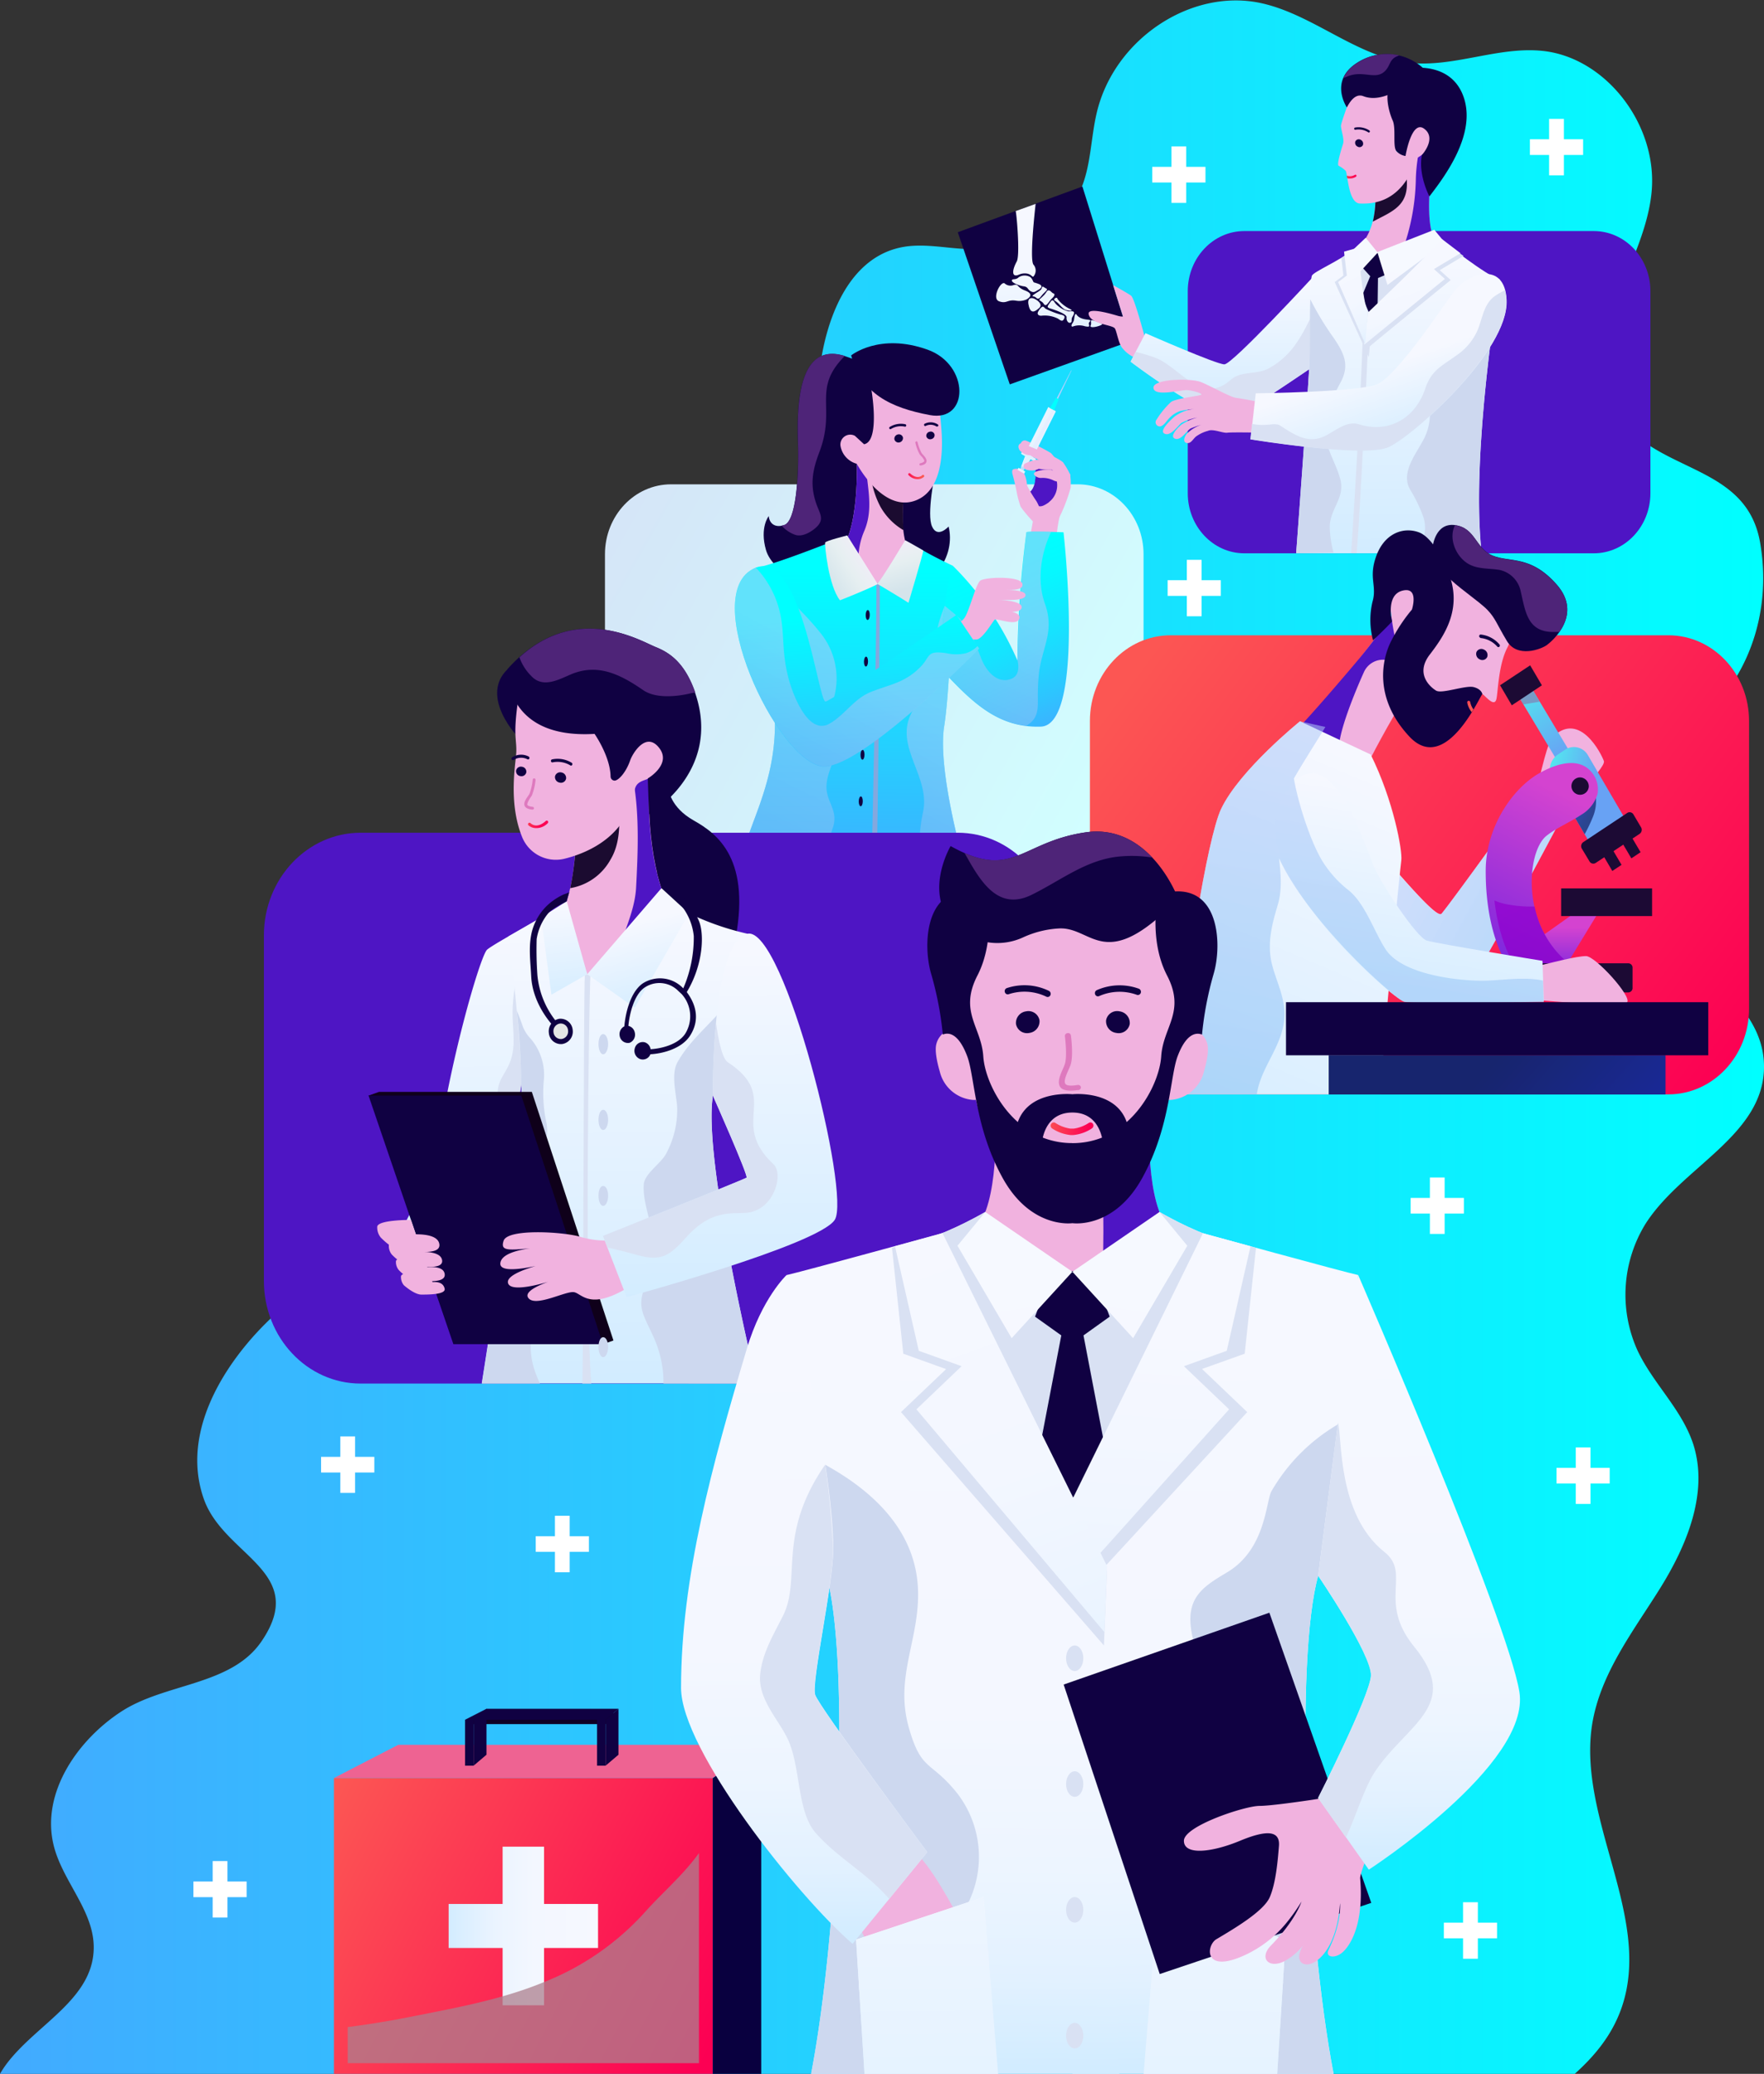 <svg xmlns="http://www.w3.org/2000/svg" xmlns:xlink="http://www.w3.org/1999/xlink" viewBox="0 0 357.49 420.24"><rect x="0" y="0" width="357.49" height="420.24" fill="#333333" stroke="none"/><defs><style>.cls-1{isolation:isolate;}.cls-2{fill:url(#linear-gradient);}.cls-3{fill:#09003f;}.cls-4{fill:#ee6392;}.cls-5{fill:url(#linear-gradient-2);}.cls-6{fill:url(#linear-gradient-3);}.cls-7{fill:#0f0024;}.cls-8{fill:#100142;}.cls-9{fill:#ac7f8d;}.cls-66,.cls-68,.cls-73,.cls-9{opacity:0.75;}.cls-27,.cls-30,.cls-37,.cls-38,.cls-40,.cls-48,.cls-49,.cls-50,.cls-54,.cls-56,.cls-60,.cls-64,.cls-66,.cls-68,.cls-71,.cls-73,.cls-80,.cls-9,.cls-93,.cls-94,.cls-96,.cls-97{mix-blend-mode:multiply;}.cls-10{fill:#4e15c4;}.cls-11{fill:url(#linear-gradient-4);}.cls-12{fill:url(#linear-gradient-5);}.cls-13{fill:url(#linear-gradient-6);}.cls-14{fill:url(#linear-gradient-7);}.cls-15{fill:url(#linear-gradient-8);}.cls-16{fill:url(#linear-gradient-9);}.cls-17{fill:url(#linear-gradient-10);}.cls-18{fill:url(#linear-gradient-11);}.cls-19{fill:url(#linear-gradient-12);}.cls-20{fill:url(#linear-gradient-13);}.cls-21{fill:url(#linear-gradient-14);}.cls-22{fill:#f1b2df;}.cls-23{fill:#1b0b30;}.cls-24{fill:#4e2478;}.cls-25{fill:url(#linear-gradient-15);}.cls-26{fill:url(#linear-gradient-16);}.cls-27,.cls-28{fill:#d9e1f3;}.cls-29{fill:url(#linear-gradient-17);}.cls-30,.cls-81{fill:#cdd8ef;}.cls-31{fill:url(#linear-gradient-18);}.cls-32{fill:url(#linear-gradient-19);}.cls-33{fill:url(#linear-gradient-20);}.cls-34{fill:url(#linear-gradient-21);}.cls-35{fill:url(#linear-gradient-22);}.cls-36{fill:url(#linear-gradient-23);}.cls-37{fill:#bbe3ff;}.cls-38{fill:#ebe7e7;}.cls-39{fill:#e7f4ff;}.cls-40{fill:#e5eeff;}.cls-41{fill:#fff;}.cls-42{fill:#b8d0ff;}.cls-43{fill:aqua;}.cls-44{fill:#ddf1ff;}.cls-45{fill:#de79be;}.cls-46{fill:url(#linear-gradient-24);}.cls-47{fill:url(#linear-gradient-25);}.cls-48,.cls-49,.cls-54,.cls-56,.cls-60,.cls-71{opacity:0.55;}.cls-48{fill:url(#linear-gradient-26);}.cls-49{fill:url(#linear-gradient-27);}.cls-50{fill:#83a8de;}.cls-51{fill:url(#linear-gradient-28);}.cls-52{fill:url(#linear-gradient-29);}.cls-53{fill:url(#linear-gradient-30);}.cls-54{fill:url(#linear-gradient-31);}.cls-55{fill:url(#linear-gradient-32);}.cls-56{fill:url(#linear-gradient-33);}.cls-57{fill:url(#linear-gradient-34);}.cls-58{fill:url(#linear-gradient-35);}.cls-59{fill:url(#linear-gradient-36);}.cls-60{fill:url(#linear-gradient-37);}.cls-61{fill:url(#linear-gradient-38);}.cls-62{fill:#1c0a34;}.cls-63{fill:url(#linear-gradient-39);}.cls-64{opacity:0.65;fill:url(#linear-gradient-40);}.cls-65{fill:url(#linear-gradient-41);}.cls-66{fill:url(#linear-gradient-42);}.cls-67{fill:url(#linear-gradient-43);}.cls-68{fill:url(#linear-gradient-44);}.cls-69{fill:url(#linear-gradient-45);}.cls-70{fill:url(#linear-gradient-46);}.cls-71{fill:url(#linear-gradient-47);}.cls-72{fill:url(#linear-gradient-48);}.cls-73{fill:url(#linear-gradient-49);}.cls-74{fill:url(#linear-gradient-50);}.cls-75{fill:url(#linear-gradient-51);}.cls-76{fill:url(#linear-gradient-52);}.cls-77{fill:url(#linear-gradient-53);}.cls-78{fill:url(#linear-gradient-54);}.cls-79{fill:#0f001a;}.cls-82{fill:url(#linear-gradient-55);}.cls-83{fill:#e5e5e5;}.cls-84{fill:url(#linear-gradient-56);}.cls-85{fill:url(#linear-gradient-57);}.cls-86{fill:url(#linear-gradient-58);}.cls-87{fill:url(#linear-gradient-59);}.cls-88{fill:url(#linear-gradient-60);}.cls-89{fill:url(#linear-gradient-61);}.cls-90{fill:url(#linear-gradient-62);}.cls-91{fill:url(#linear-gradient-63);}.cls-92{fill:url(#linear-gradient-64);}.cls-93{fill:url(#linear-gradient-65);}.cls-94{fill:url(#linear-gradient-66);}.cls-95{fill:url(#linear-gradient-67);}.cls-96{fill:url(#linear-gradient-68);}.cls-97{fill:url(#linear-gradient-69);}.cls-98{fill:url(#linear-gradient-70);}.cls-99{fill:url(#linear-gradient-71);}</style><linearGradient id="linear-gradient" x1="-456.39" y1="239.81" x2="-63.87" y2="239.81" gradientTransform="matrix(-0.91, 0, 0, 1, 23.23, 0)" gradientUnits="userSpaceOnUse"><stop offset="0" stop-color="aqua"/><stop offset="1" stop-color="#42aaff"/></linearGradient><linearGradient id="linear-gradient-2" x1="-136.82" y1="395.24" x2="-222.6" y2="443.98" gradientTransform="matrix(-0.91, 0, 0, 1, -58.17, -29.69)" gradientUnits="userSpaceOnUse"><stop offset="0" stop-color="#fc5653"/><stop offset="1" stop-color="#fc0053"/></linearGradient><linearGradient id="linear-gradient-3" x1="-196.95" y1="419.96" x2="-163.69" y2="419.96" gradientTransform="matrix(-0.91, 0, 0, 1, -58.17, -29.69)" gradientUnits="userSpaceOnUse"><stop offset="0" stop-color="#f6f8ff"/><stop offset="0.42" stop-color="#f3f7ff"/><stop offset="0.68" stop-color="#ebf4ff"/><stop offset="0.89" stop-color="#dcefff"/><stop offset="1" stop-color="#d2ecff"/></linearGradient><linearGradient id="linear-gradient-4" x1="-287.87" y1="72.25" x2="-290.43" y2="102.96" gradientTransform="matrix(-0.91, 0, 0, 1, 23.23, 0)" xlink:href="#linear-gradient-3"/><linearGradient id="linear-gradient-5" x1="-291.31" y1="72.02" x2="-293.86" y2="102.65" gradientTransform="matrix(-0.91, 0, 0, 1, 23.23, 0)" xlink:href="#linear-gradient-3"/><linearGradient id="linear-gradient-6" x1="-305.72" y1="70.83" x2="-308.27" y2="101.49" gradientTransform="matrix(-0.91, 0, 0, 1, 23.23, 0)" xlink:href="#linear-gradient-3"/><linearGradient id="linear-gradient-7" x1="-302.39" y1="71.06" x2="-304.95" y2="101.77" gradientTransform="matrix(-0.91, 0, 0, 1, 23.23, 0)" xlink:href="#linear-gradient-3"/><linearGradient id="linear-gradient-8" x1="-295.93" y1="71.56" x2="-298.49" y2="102.31" gradientTransform="matrix(-0.91, 0, 0, 1, 23.23, 0)" xlink:href="#linear-gradient-3"/><linearGradient id="linear-gradient-9" x1="-298.18" y1="71.41" x2="-300.74" y2="102.11" gradientTransform="matrix(-0.91, 0, 0, 1, 23.23, 0)" xlink:href="#linear-gradient-3"/><linearGradient id="linear-gradient-10" x1="-292.43" y1="71.92" x2="-294.99" y2="102.56" gradientTransform="matrix(-0.91, 0, 0, 1, 23.23, 0)" xlink:href="#linear-gradient-3"/><linearGradient id="linear-gradient-11" x1="-295.29" y1="71.71" x2="-297.84" y2="102.32" gradientTransform="matrix(-0.91, 0, 0, 1, 23.23, 0)" xlink:href="#linear-gradient-3"/><linearGradient id="linear-gradient-12" x1="-298.74" y1="71.36" x2="-301.3" y2="102.08" gradientTransform="matrix(-0.91, 0, 0, 1, 23.23, 0)" xlink:href="#linear-gradient-3"/><linearGradient id="linear-gradient-13" x1="-291.06" y1="72.01" x2="-293.61" y2="102.69" gradientTransform="matrix(-0.91, 0, 0, 1, 23.23, 0)" xlink:href="#linear-gradient-3"/><linearGradient id="linear-gradient-14" x1="-293.83" y1="71.84" x2="-296.38" y2="102.43" gradientTransform="matrix(-0.91, 0, 0, 1, 23.23, 0)" xlink:href="#linear-gradient-3"/><linearGradient id="linear-gradient-15" x1="-363.27" y1="65.36" x2="-365.6" y2="65.54" gradientTransform="matrix(-0.91, 0, 0, 1, 23.23, 0)" xlink:href="#linear-gradient-2"/><linearGradient id="linear-gradient-16" x1="-336.9" y1="86.98" x2="-337.11" y2="114.01" gradientTransform="matrix(-0.91, 0, 0, 1, 23.23, 0)" gradientUnits="userSpaceOnUse"><stop offset="0" stop-color="#f6f8ff"/><stop offset="1" stop-color="#d2ecff"/></linearGradient><linearGradient id="linear-gradient-17" x1="-374.66" y1="81.8" x2="-375.12" y2="141.3" xlink:href="#linear-gradient-16"/><linearGradient id="linear-gradient-18" x1="-378.06" y1="78.2" x2="-376.21" y2="92.45" gradientTransform="matrix(-0.91, 0, 0, 1, -58.17, -29.69)" gradientUnits="userSpaceOnUse"><stop offset="0" stop-color="#f6f9ff"/><stop offset="1" stop-color="#f6f8ff"/></linearGradient><linearGradient id="linear-gradient-19" x1="472.13" y1="79.41" x2="473.17" y2="87.45" gradientTransform="translate(-153.81 -29.69) scale(0.91 1)" xlink:href="#linear-gradient-18"/><linearGradient id="linear-gradient-20" x1="-376.9" y1="85.78" x2="-381.4" y2="102.45" gradientTransform="matrix(-0.91, 0, 0, 1, 23.23, 0)" xlink:href="#linear-gradient-3"/><linearGradient id="linear-gradient-21" x1="-363.33" y1="82.2" x2="-372.02" y2="101.61" gradientTransform="matrix(-0.91, 0, 0, 1, 23.23, 0)" xlink:href="#linear-gradient-3"/><linearGradient id="linear-gradient-22" x1="-370.59" y1="104.04" x2="-375.7" y2="120.54" xlink:href="#linear-gradient-16"/><linearGradient id="linear-gradient-23" x1="-311.76" y1="199.06" x2="-195.35" y2="126.52" gradientTransform="matrix(-0.91, 0, 0, 1, 23.23, 0)" gradientUnits="userSpaceOnUse"><stop offset="0" stop-color="#d1ffff"/><stop offset="1" stop-color="#d5e4f7"/></linearGradient><linearGradient id="linear-gradient-24" x1="820.67" y1="275.75" x2="817.15" y2="276.03" gradientTransform="matrix(0.89, -0.2, 0.19, 0.98, -513.98, 22.38)" xlink:href="#linear-gradient-2"/><linearGradient id="linear-gradient-25" x1="-254.32" y1="145.27" x2="-253.53" y2="209.49" xlink:href="#linear-gradient"/><linearGradient id="linear-gradient-26" x1="806.46" y1="174.98" x2="789.32" y2="210.25" gradientTransform="translate(-458.59) scale(0.91 1)" gradientUnits="userSpaceOnUse"><stop offset="0" stop-color="#b0c9f8"/><stop offset="1" stop-color="#71bbf2"/></linearGradient><linearGradient id="linear-gradient-27" x1="775.4" y1="160.25" x2="753.51" y2="209.8" xlink:href="#linear-gradient-26"/><linearGradient id="linear-gradient-28" x1="785.4" y1="141.68" x2="777.53" y2="147.26" gradientTransform="translate(-458.59) scale(0.91 1)" gradientUnits="userSpaceOnUse"><stop offset="0" stop-color="#f0eef7"/><stop offset="0.43" stop-color="#e6eff1"/><stop offset="1" stop-color="#d4e4eb"/></linearGradient><linearGradient id="linear-gradient-29" x1="792.03" y1="139.74" x2="794.4" y2="149.25" xlink:href="#linear-gradient-28"/><linearGradient id="linear-gradient-30" x1="-283.66" y1="144.01" x2="-298.51" y2="179.55" gradientTransform="matrix(-0.91, 0, 0, 1, 23.23, 0)" gradientUnits="userSpaceOnUse"><stop offset="0" stop-color="aqua"/><stop offset="0.18" stop-color="#06f8ff"/><stop offset="0.46" stop-color="#15e4ff"/><stop offset="0.78" stop-color="#2ec4ff"/><stop offset="1" stop-color="#42aaff"/></linearGradient><linearGradient id="linear-gradient-31" x1="817.29" y1="154.38" x2="804.12" y2="184.52" xlink:href="#linear-gradient-26"/><linearGradient id="linear-gradient-32" x1="-254.4" y1="154.31" x2="-256.52" y2="193.16" xlink:href="#linear-gradient"/><linearGradient id="linear-gradient-33" x1="779.6" y1="163.91" x2="765.98" y2="192.36" xlink:href="#linear-gradient-26"/><linearGradient id="linear-gradient-34" x1="-323.02" y1="158.35" x2="-441.91" y2="256.01" gradientTransform="matrix(-0.91, 0, 0, 1, 23.23, 0)" xlink:href="#linear-gradient-2"/><linearGradient id="linear-gradient-35" x1="1261.89" y1="-342.38" x2="1259.81" y2="-342.21" gradientTransform="matrix(0.74, 0.58, -0.53, 0.82, -738.54, -274.3)" xlink:href="#linear-gradient-2"/><linearGradient id="linear-gradient-36" x1="1040.27" y1="977.53" x2="1039.85" y2="1044.53" gradientTransform="matrix(0.46, -0.86, 0.79, 0.5, -882.95, 605.85)" xlink:href="#linear-gradient-16"/><linearGradient id="linear-gradient-37" x1="1040.27" y1="977.5" x2="1039.85" y2="1044.55" gradientTransform="matrix(0.46, -0.86, 0.79, 0.5, -882.95, 605.85)" xlink:href="#linear-gradient-26"/><linearGradient id="linear-gradient-38" x1="1216.8" y1="217.54" x2="1216.8" y2="227.77" gradientTransform="translate(-791.08 -29.69) scale(0.91 1)" gradientUnits="userSpaceOnUse"><stop offset="0" stop-color="#d443d0"/><stop offset="0.91" stop-color="#7d28de"/></linearGradient><linearGradient id="linear-gradient-39" x1="1118.11" y1="647.47" x2="1118.11" y2="666.11" gradientTransform="matrix(0.77, -0.53, 0.48, 0.85, -867.44, 182.06)" gradientUnits="userSpaceOnUse"><stop offset="0" stop-color="#50eeef"/><stop offset="1" stop-color="#68a2f4"/></linearGradient><linearGradient id="linear-gradient-40" x1="1117.94" y1="646.9" x2="1117.94" y2="660.37" gradientTransform="matrix(0.77, -0.53, 0.48, 0.85, -867.44, 182.06)" gradientUnits="userSpaceOnUse"><stop offset="0.56" stop-color="#867ab0"/><stop offset="1" stop-color="#d4d0eb"/></linearGradient><linearGradient id="linear-gradient-41" x1="-306.81" y1="667.48" x2="-314.74" y2="676.3" gradientTransform="matrix(-0.77, 0.53, 0.48, 0.85, -163.66, -214.42)" xlink:href="#linear-gradient-39"/><linearGradient id="linear-gradient-42" x1="-308.71" y1="667.36" x2="-313.42" y2="678.06" gradientTransform="matrix(-0.77, 0.53, 0.48, 0.85, -163.66, -214.42)" gradientUnits="userSpaceOnUse"><stop offset="0" stop-color="#7d4cca"/><stop offset="0.53" stop-color="#1b2aab"/><stop offset="1" stop-color="#17256e"/></linearGradient><linearGradient id="linear-gradient-43" x1="1220.01" y1="191.67" x2="1203.79" y2="228.5" gradientTransform="translate(-709.68) scale(0.91 1)" xlink:href="#linear-gradient-38"/><linearGradient id="linear-gradient-44" x1="-387.43" y1="178.71" x2="-410.66" y2="231.49" gradientTransform="matrix(-0.91, 0, 0, 1, 23.23, 0)" gradientUnits="userSpaceOnUse"><stop offset="0" stop-color="#9c01db"/><stop offset="1" stop-color="#8b00c7"/></linearGradient><linearGradient id="linear-gradient-45" x1="1433.94" y1="183.83" x2="1400.59" y2="269.56" gradientTransform="translate(-947.18) scale(0.91 1)" xlink:href="#linear-gradient-16"/><linearGradient id="linear-gradient-46" x1="1446.47" y1="190.39" x2="1439.64" y2="236.98" gradientTransform="translate(-947.18) scale(0.91 1)" xlink:href="#linear-gradient-16"/><linearGradient id="linear-gradient-47" x1="1441.08" y1="177.13" x2="1423.1" y2="299.74" gradientTransform="translate(-947.18) scale(0.91 1)" xlink:href="#linear-gradient-26"/><linearGradient id="linear-gradient-48" x1="1539.77" y1="322.21" x2="1463.42" y2="248.39" gradientTransform="translate(-1028.58 -29.69) scale(0.91 1)" xlink:href="#linear-gradient-42"/><linearGradient id="linear-gradient-49" x1="1532.73" y1="315.4" x2="1461.84" y2="246.86" gradientTransform="translate(-1028.58 -29.69) scale(0.91 1)" xlink:href="#linear-gradient-42"/><linearGradient id="linear-gradient-50" x1="-153.01" y1="145.34" x2="-157.47" y2="145.69" gradientTransform="matrix(-0.89, -0.2, -0.19, 0.98, 78.62, 22.38)" xlink:href="#linear-gradient-2"/><linearGradient id="linear-gradient-51" x1="-169.71" y1="217.95" x2="-170.28" y2="292.28" xlink:href="#linear-gradient-16"/><linearGradient id="linear-gradient-52" x1="-200.97" y1="216.87" x2="-201.69" y2="309.29" xlink:href="#linear-gradient-16"/><linearGradient id="linear-gradient-53" x1="-188.68" y1="213.53" x2="-190.52" y2="233.6" gradientTransform="matrix(-0.91, 0, 0, 1, -58.17, -29.69)" xlink:href="#linear-gradient-16"/><linearGradient id="linear-gradient-54" x1="-204.85" y1="216.79" x2="-209.36" y2="235.33" gradientTransform="matrix(-0.91, 0, 0, 1, -58.17, -29.69)" xlink:href="#linear-gradient-16"/><linearGradient id="linear-gradient-55" x1="-223.68" y1="222.43" x2="-224.25" y2="294.78" xlink:href="#linear-gradient-16"/><linearGradient id="linear-gradient-56" x1="-301.58" y1="287.62" x2="-290.86" y2="370.14" gradientTransform="matrix(-0.91, 0, 0, 1, 23.23, 0)" xlink:href="#linear-gradient-18"/><linearGradient id="linear-gradient-57" x1="-315.9" y1="279.94" x2="-312.01" y2="309.91" xlink:href="#linear-gradient-18"/><linearGradient id="linear-gradient-58" x1="394.1" y1="279.94" x2="397.99" y2="309.91" gradientTransform="translate(-153.81 -29.69) scale(0.91 1)" xlink:href="#linear-gradient-18"/><linearGradient id="linear-gradient-59" x1="-333.66" y1="287.38" x2="-334.91" y2="448.4" gradientTransform="matrix(-0.91, 0, 0, 1, 23.23, 0)" gradientUnits="userSpaceOnUse"><stop offset="0" stop-color="#f6f8ff"/><stop offset="0.55" stop-color="#f4f7ff"/><stop offset="0.75" stop-color="#edf5ff"/><stop offset="0.89" stop-color="#e2f1ff"/><stop offset="1" stop-color="#d2ecff"/></linearGradient><linearGradient id="linear-gradient-60" x1="359.47" y1="287.42" x2="358.22" y2="448.44" gradientTransform="translate(-52.3) scale(0.91 1)" xlink:href="#linear-gradient-59"/><linearGradient id="linear-gradient-61" x1="-321.93" y1="299.58" x2="-315.55" y2="407.83" gradientTransform="matrix(-0.91, 0, 0, 1, -58.17, -29.69)" gradientUnits="userSpaceOnUse"><stop offset="0" stop-color="#f6f8ff"/><stop offset="0.32" stop-color="#f1f6ff"/><stop offset="0.69" stop-color="#e4f2ff"/><stop offset="1" stop-color="#d2ecff"/></linearGradient><linearGradient id="linear-gradient-62" x1="-271.84" y1="278.82" x2="-310.55" y2="396.91" xlink:href="#linear-gradient-3"/><linearGradient id="linear-gradient-63" x1="-242.08" y1="294.24" x2="-243.08" y2="422.28" xlink:href="#linear-gradient-59"/><linearGradient id="linear-gradient-64" x1="-270" y1="415.84" x2="-270.26" y2="449.69" gradientTransform="matrix(-0.91, 0, 0, 1, -58.17, -29.69)" xlink:href="#linear-gradient-16"/><linearGradient id="linear-gradient-65" x1="-269.36" y1="416" x2="-269.65" y2="452.96" xlink:href="#linear-gradient-16"/><linearGradient id="linear-gradient-66" x1="-269.69" y1="375.91" x2="-270.96" y2="539.36" gradientTransform="matrix(-0.91, 0, 0, 1, -58.17, -29.69)" xlink:href="#linear-gradient-16"/><linearGradient id="linear-gradient-67" x1="420.96" y1="415.84" x2="420.7" y2="449.69" gradientTransform="translate(-137.1 -29.69) scale(0.91 1)" xlink:href="#linear-gradient-16"/><linearGradient id="linear-gradient-68" x1="421.6" y1="416" x2="421.31" y2="452.96" gradientTransform="translate(-55.7) scale(0.91 1)" xlink:href="#linear-gradient-16"/><linearGradient id="linear-gradient-69" x1="421.27" y1="375.91" x2="420" y2="539.36" gradientTransform="translate(-137.1 -29.69) scale(0.91 1)" xlink:href="#linear-gradient-16"/><linearGradient id="linear-gradient-70" x1="-378.94" y1="293.47" x2="-379.82" y2="407.2" xlink:href="#linear-gradient-59"/><linearGradient id="linear-gradient-71" x1="-296.44" y1="257.78" x2="-306.55" y2="258.58" gradientTransform="matrix(-0.91, 0, 0, 1, 23.23, 0)" xlink:href="#linear-gradient-2"/></defs><title>health-02</title><g class="cls-1"><g id="Layer_1" data-name="Layer 1"><path class="cls-2" d="M428.89,172.65c-9.94,10.41-19.21,25.6-13.54,39.14,5.51,13.16,23.44,19.54,23.54,33.93.09,14-16.58,20.34-24,31.94a27.38,27.38,0,0,0-1.68,25.58c3.14,6.77,9,11.95,11.34,19.09,3.17,9.86-1.34,20.6-6.77,29.29s-12,17.11-13.7,27.38c-3.11,19.36,12.4,39.29,5.9,57.67-1.91,5.4-5.35,9.58-9.45,13.26H81.4a20.35,20.35,0,0,1,1.42-2.14c6-7.9,17.27-12.93,17.57-23.09.23-7.61-6.18-13.56-8.07-20.9-2.75-10.7,4.81-21.57,13.74-27.34s22.22-5.19,28.34-14.18c9.67-14.18-7.61-17.24-11.7-28.86-6.38-18.18,12-36.63,19.8-41.56s10.39-4.33,10.7-13.91c.36-11-11.26-19.45-10.77-30.46.44-9.79,10.07-15.94,18.83-19.05S180,222.78,185,214.51c6.4-10.69,1.08-25.69,6.69-36.87,8.87-17.7,36.39-12.61,48.7-27.82,8.12-10,6.6-24.84,6.65-38s4.53-29.24,16.72-31.95c4.08-.91,8.29-.06,12.45.22,9.31.61,19.89-2.67,24-11.53,2.3-4.94,2.2-10.7,3.45-16,3.52-15,19.24-25.4,33.47-22.2,10.47,2.35,19.22,10.82,29.86,12.05,9,1,18-3.34,27-2.41,12.86,1.32,23.42,15,22.12,28.61-1.33,14-13.17,27-9,40.38,5.38,17.5,27.89,12.59,31,30.7C440.45,153.33,435.87,165.33,428.89,172.65Z" transform="translate(-81.4 -29.69)"/><polygon class="cls-3" points="154.27 420.24 144.44 420.24 144.44 360.3 154.27 353.56 154.27 420.24"/><polygon class="cls-4" points="80.71 353.56 67.68 360.29 144.43 360.29 154.27 353.56 80.71 353.56"/><rect class="cls-5" x="67.68" y="360.3" width="76.75" height="59.94"/><polygon class="cls-6" points="90.92 394.73 90.92 385.81 101.86 385.81 101.86 374.2 110.26 374.2 110.26 385.81 121.2 385.81 121.2 394.73 110.26 394.73 110.26 406.34 101.86 406.34 101.86 394.73 90.92 394.73"/><polygon class="cls-7" points="94.25 349.37 122.73 349.37 125.34 347.15 98.59 347.15 94.25 349.37"/><polygon class="cls-8" points="122.73 357.79 125.34 355.57 125.34 346.26 122.73 348.48 122.73 357.79"/><rect class="cls-8" x="121" y="348.48" width="1.72" height="9.31"/><polygon class="cls-8" points="95.98 357.79 98.59 355.57 98.59 346.26 95.98 348.48 95.98 357.79"/><rect class="cls-8" x="94.25" y="348.48" width="1.72" height="9.31"/><polygon class="cls-8" points="94.25 348.48 122.73 348.48 125.34 346.26 98.59 346.26 94.25 348.48"/><path class="cls-9" d="M164.79,438.33c9-1.79,18.18-3.43,26.74-6.95a54.38,54.38,0,0,0,20.85-14.54c3.1-3.42,6.61-6.49,9.5-10.12.41-.5.79-1,1.17-1.55v42.59H151.86v-7.31Q158.35,439.61,164.79,438.33Z" transform="translate(-81.4 -29.69)"/><path class="cls-10" d="M333.58,141.81h70.81c6.34,0,11.48-5.45,11.48-12.18V88.69c0-6.73-5.14-12.18-11.48-12.18H333.58c-6.34,0-11.47,5.45-11.47,12.18v40.94C322.11,136.36,327.24,141.81,333.58,141.81Z" transform="translate(-81.4 -29.69)"/><polygon class="cls-8" points="219.36 37.79 229.14 69.12 204.64 77.89 194.1 47.06 219.36 37.79"/><path class="cls-11" d="M285.07,87.18a1.76,1.76,0,0,0,1.73.28c1.14-.32.51.41,2.36,1.11,1.35.52,1.36,1.16.27,1.8a3.67,3.67,0,0,1-2.1.25c-1.81-.3-1.9.7-3.47.12S284.33,86.33,285.07,87.18Z" transform="translate(-81.4 -29.69)"/><path class="cls-12" d="M291.28,71S290,82,290.82,83.29a1.84,1.84,0,0,1,.06,2.38c-.31.39-.42-.67-2-.57-.85.05-1.15.43-1.62.4-.68,0-.79-1,.2-2.84.7-1.34-.06-9.9-.23-10.2Z" transform="translate(-81.4 -29.69)"/><path class="cls-13" d="M302.75,94.58a8.44,8.44,0,0,1,2,.75c.26.28-2.8,1.15-2.3.26C302.65,95.16,302.28,94.44,302.75,94.58Z" transform="translate(-81.4 -29.69)"/><path class="cls-14" d="M299.58,93.45s.41.83,2.12,1c1.34.14.27.36.37.87s.22.68-.81.48a3.76,3.76,0,0,0-2.29,0c-.43.21-.55-.08-.28-.54a2.24,2.24,0,0,0,.35-.67C299.13,94.2,299.18,92.93,299.58,93.45Z" transform="translate(-81.4 -29.69)"/><path class="cls-15" d="M293.43,92.32a18.31,18.31,0,0,0,2.88,1.11c.94.18.95.47.68.95s-.57.33-1.18-.12a6,6,0,0,0-3.4-.59c-.66,0-.88-.41-.59-.87a2.73,2.73,0,0,1,.61-.8C292.9,91.55,293,92.14,293.43,92.32Z" transform="translate(-81.4 -29.69)"/><path class="cls-16" d="M294.16,92.18s3.48,1,3.39,1.8.5,1.4.94,1c.16-.13,0-.59.2-1,1-1.58-.26-1.14-.78-1.2a5.17,5.17,0,0,1-2.06-1.07,3.41,3.41,0,0,1-.72-.75c-.13-.21-.42-.72-.81-.14C293.77,91.66,293.39,91.92,294.16,92.18Z" transform="translate(-81.4 -29.69)"/><path class="cls-17" d="M290.8,90.14c.6.18,2.08,1.16,1.23,1.93s-1.67,1.29-2.11-.26C289.45,90.1,290.29,90,290.8,90.14Z" transform="translate(-81.4 -29.69)"/><path class="cls-18" d="M294.94,89.17c.25.06.2.48-.2.84-.9.8-1.28,2.16-1.88,1.16-.2-.34-.73-.54-.82-.67s.26-.29,1-1.06c.5-.56.5-.94.91-.91S294.45,89,294.94,89.17Z" transform="translate(-81.4 -29.69)"/><path class="cls-19" d="M295.71,90.26A6.93,6.93,0,0,0,298,92.18c.69.31.71.49.32.47a3.2,3.2,0,0,1-1.14-.24,5.56,5.56,0,0,1-1.07-1,4.61,4.61,0,0,0-.95-.8C294.7,90.38,295.64,89.65,295.71,90.26Z" transform="translate(-81.4 -29.69)"/><path class="cls-20" d="M287.84,85.88a2.24,2.24,0,0,1,2.07-.19c.77.28.79,1.18,1.06,1.24a8.22,8.22,0,0,1,1.12.38c.57.3.45.72-.26,1.11s-.9.64-1.55.29-.51-.89-1.4-1-2.46-.72-2.41-1.18S287.2,86.51,287.84,85.88Z" transform="translate(-81.4 -29.69)"/><path class="cls-21" d="M293.5,88.19c.32.16-.27.6-.72,1.07s-.62.93-1,.95-.35-.38-1-.46,1.29-1,1.58-1.37.11-.51.31-.58S292.92,87.92,293.5,88.19Z" transform="translate(-81.4 -29.69)"/><path class="cls-22" d="M308.05,93.72a3.71,3.71,0,0,0,.93.12l-2-6.37c1.27.7,3.2,1.79,3.66,2.15.7.54,2.91,8.94,2.91,8.94l-1,4a6.7,6.7,0,0,1-3.82-2.5c-.7-1-1-3.17-1.39-3.81-.51-.79-4.94-.82-5.32-2.91C301.75,91.73,307.56,93.59,308.05,93.72Z" transform="translate(-81.4 -29.69)"/><path class="cls-22" d="M372.35,58.18s-3,16.15,0,20.38c0,0,.76,19.15-13.77,17.64S354,81.79,354,81.79s7.79-2.82,5.79-15.62C359.81,66.17,369.32,61.4,372.35,58.18Z" transform="translate(-81.4 -29.69)"/><path class="cls-23" d="M366.59,62.41a39.16,39.16,0,0,0-.07,4.2c.12,4.12-2.1,5.55-5.43,7.22l-1.48.77a20.69,20.69,0,0,0,.2-8.43S363.21,64.47,366.59,62.41Z" transform="translate(-81.4 -29.69)"/><path class="cls-10" d="M360.36,92.62c1.83-4,3.71-8,5.26-12.15a44.54,44.54,0,0,0,2.71-14.39,33.62,33.62,0,0,1,.52-5.11,22,22,0,0,0,3.5-2.79s-3,16.15,0,20.38c0,0,.76,19.15-13.77,17.64h-.07A32.68,32.68,0,0,0,360.36,92.62Z" transform="translate(-81.4 -29.69)"/><path class="cls-22" d="M369.88,44.31s-11.3.1-12.91,1.91-3.71,8.16-3.8,8.87.73,2.75.41,3.76-1.33,4.23-.89,4.43a6.14,6.14,0,0,1,1.4,1c.44.4.5,6.58,2.91,6.65s8.48.07,11.52-9.2c0,0,4.68-2.35,2.78-5.91s-4.37.74-5,4.5c0,0-1.2.8-1.83.06s.31-1.74-.32-3.76S369.88,44.31,369.88,44.31Z" transform="translate(-81.4 -29.69)"/><path class="cls-8" d="M357.69,49.18c-1.59-.62-2.71,1.08-3.34,2.28-.63-1-3.11-5.68,2-9A11,11,0,0,1,370,43.67S363.07,51.26,357.69,49.18Z" transform="translate(-81.4 -29.69)"/><path class="cls-24" d="M362.17,44c-2,2.12-4.51-.28-7.88,1.26-.22.11-.45.16-.66.25a7,7,0,0,1,2.73-3A11,11,0,0,1,365,40.92C362.93,41.54,363.28,42.8,362.17,44Z" transform="translate(-81.4 -29.69)"/><path class="cls-8" d="M367.19,43.54s8.42-1.55,10.89,6-4.05,16.12-7,19.95c0,0-2.31-4.35-1.52-8.39,0,0,3.07-3.36.48-5.31s-3.8,5.51-3.8,5.51a3,3,0,0,1-1.9-1.07c-.7-1,0-4.57-.7-6.12S360.35,45.28,367.19,43.54Z" transform="translate(-81.4 -29.69)"/><path class="cls-8" d="M356.08,58.33a.85.85,0,0,0,.45,1.07.76.76,0,0,0,1.07-.31.85.85,0,0,0-.45-1.07A.77.77,0,0,0,356.08,58.33Z" transform="translate(-81.4 -29.69)"/><path class="cls-25" d="M356,65.11a.2.2,0,0,1,.28.1.23.23,0,0,1-.1.3,2.44,2.44,0,0,1-1.78.31c0-.2-.06-.38-.09-.56A1.9,1.9,0,0,0,356,65.11Z" transform="translate(-81.4 -29.69)"/><path class="cls-8" d="M358.78,56.54a.2.2,0,0,0,.2-.1.22.22,0,0,0-.06-.31,4,4,0,0,0-2.92-.59.21.21,0,0,0-.16.26.2.2,0,0,0,.25.18,3.62,3.62,0,0,1,2.59.52A.18.18,0,0,0,358.78,56.54Z" transform="translate(-81.4 -29.69)"/><path class="cls-26" d="M347.76,85.52s-16.59,18-18.23,18-16-6.32-16-6.32l-3,5.75S328,116.31,332.09,114s16.3-10.65,16.3-10.65S351.81,88.2,347.76,85.52Z" transform="translate(-81.4 -29.69)"/><path class="cls-27" d="M315.69,102.24c4.93,2.05,9.3,9.56,15.07,4.46,2.18-1.93,5.1-1,7.73-2.34a16.1,16.1,0,0,0,5.87-5.5c2-2.94,3.29-6.52,5.17-9.59.82,5.39-1.14,14.11-1.14,14.11s-12.19,8.36-16.3,10.65S310.54,103,310.54,103l1-2A33.8,33.8,0,0,1,315.69,102.24Z" transform="translate(-81.4 -29.69)"/><path class="cls-28" d="M356,80.58a3.88,3.88,0,0,0,2.34.73,4,4,0,0,0,2-.5l.32.47s6.65-.4,11.37-3.41l2.75,1.67S362.82,94.25,359,95.73s-3.41-14.82-3.41-14.82Z" transform="translate(-81.4 -29.69)"/><polygon class="cls-8" points="277.69 55.97 276.11 54.22 278 51.27 279.34 51.27 280.84 51.94 281.4 55.44 279.26 56.34 279.03 72.74 274.52 75.34 271.44 70.97 277.69 55.97"/><path class="cls-29" d="M374.19,78.84s8.25,6.55,11.1,7.49c0,0-5.93,35.32-3.63,55.47H344.08s2.63-35.33,2.73-39.46,0-16,.47-16.82,5.7-3.07,8.25-5.15c0,0,2.23,13.41,3.37,14.28S373.92,81.29,374.19,78.84Z" transform="translate(-81.4 -29.69)"/><path class="cls-30" d="M344.08,141.8s2.63-35.33,2.73-39.46c.05-2.52,0-7.93.13-12a60.16,60.16,0,0,0,4.8,7.91c2.1,3.12,3.22,5.49,1.3,9-1.55,2.88-3.24,6.25-3.1,9.7.15,3.84,2.08,6.22,3.05,9.73,1.12,4-2.21,6.14-2.1,10a22.11,22.11,0,0,0,.76,5Z" transform="translate(-81.4 -29.69)"/><path class="cls-30" d="M369,141.8c.72-2.59,1.67-4.39.93-7.12a29.57,29.57,0,0,0-2.76-5.79c-2-3.48,1.29-7.29,2.85-10.37,1.73-3.4,1.34-7.37.38-11-1-3.87,2.91-7.85,5.24-11.2,2.68-3.86,6.32-6.76,9.55-10.08l.12,0s-5.93,35.32-3.63,55.47Z" transform="translate(-81.4 -29.69)"/><path class="cls-27" d="M357.67,95.59a7.75,7.75,0,0,0,1.11.44c-.27,8-2.13,44.11-2.46,45.77h-1.1c.33-4.86,2.11-33.21,2.42-46.23Z" transform="translate(-81.4 -29.69)"/><polygon class="cls-31" points="279.13 51.08 290.67 46.56 292.8 49.14 281.18 57.74 279.13 51.08"/><polygon class="cls-32" points="279.21 51.19 276.77 48.18 273.51 51.27 275.28 55.45 279.21 51.19"/><path class="cls-27" d="M351.89,86.85l1.76-1.33-.41-3.58a20.63,20.63,0,0,0,2.29-1.57s.46,2.72,1.06,5.8a30.65,30.65,0,0,0,2.78,7.93c3.3-2.06,13.8-12.29,14.75-15l.18-.2c.4.3,1.89,1.38,3.7,2.65l-4.83,2.89,2.23,2S361.29,97.92,359,99.87l-.2,2.19Z" transform="translate(-81.4 -29.69)"/><path class="cls-33" d="M373.59,78.11,377.38,81,372,84.21l2.22,2s-15.95,13-16.37,13.35l.81-6.57S370.9,81.33,373.59,78.11Z" transform="translate(-81.4 -29.69)"/><path class="cls-34" d="M356.63,79.87s.9,11,2,13.13l-.57,6.36-5.48-12.51,1.77-1.33-.57-4.84Z" transform="translate(-81.4 -29.69)"/><path class="cls-22" d="M338.13,111.44s-5.06-1-6.2-1.12-5.32-2.5-7.22-3.24-9.68-.68-9.55,1.21,5.68.35,6.86.45,3,.65,2.85.91-5.17.75-6.17,1.51a17.63,17.63,0,0,0-2.92,3.57.84.84,0,0,0,.82,1.35c1.24-.39,1.39-2.17,4-3.11a22.06,22.06,0,0,1,3.35-.45,8.05,8.05,0,0,0-4.49,1.56c-1.67,1.48-3.3,3.28-1.76,3.58,1.16.21,2.59-1.9,3.16-2.3a12,12,0,0,1,3.17-1.07,11.14,11.14,0,0,0-3.18,1.43c-1,.81-2.26,2.3-1.49,2.78,1.25.77,2.6-1.65,3.36-2a19.36,19.36,0,0,1,2.13-.74,7.85,7.85,0,0,0-2.94,1.83c-.76,1-.73,2,.36,1.87.54-.09.86-.69,1.44-1.26A7.17,7.17,0,0,1,326.2,117c1.05-.47,3,.5,3.94.37s7.39,0,7.39,0Z" transform="translate(-81.4 -29.69)"/><path class="cls-35" d="M335.89,109.39l-1.05,9.3s23.05,3.8,28,1.58,24.37-19.49,23.89-29.78c-.38-8.13-8-5.38-10.73-1.65S364.36,106,360.42,107.58,335.89,109.39,335.89,109.39Z" transform="translate(-81.4 -29.69)"/><path class="cls-27" d="M337.83,115.79c.83,0,2.21-.37,3,.13,2.33,1.52,5,3.37,7.88,2.58,2.71-.73,5.13-3.75,8.12-2.82,5.81,1.81,11.3-1,13.4-7.22,1.29-3.82,3.35-4.57,6.31-6.74a11.9,11.9,0,0,0,4.25-5c1.06-2.44,1.26-5.47,3.61-7.07a12.06,12.06,0,0,1,2-1.13,9.15,9.15,0,0,1,.28,2c.48,10.29-19,27.57-23.89,29.78s-28-1.58-28-1.58l.35-3.13A10.68,10.68,0,0,0,337.83,115.79Z" transform="translate(-81.4 -29.69)"/><path class="cls-36" d="M217.39,203.82H299.8c7.37,0,13.35-6.35,13.35-14.17V142c0-7.83-6-14.17-13.35-14.17H217.39C210,127.83,204,134.17,204,142v47.65C204,197.47,210,203.82,217.39,203.82Z" transform="translate(-81.4 -29.69)"/><path class="cls-8" d="M237.19,134.27s-1.87,2.29-.56,6.86,9.18,9.25,21.92,9.25,16.49-8.45,15.09-14c0,0-2.23,2.51-3.35,0s.49-10.07,1-13.57-.77-12.76-3-14.92-6.64-2.7-15-5.81c-10.43-3.91-10.4,10.36-10.19,17.37s-.4,15.88-2.78,16.65C238.38,136.71,237.33,135.72,237.19,134.27Z" transform="translate(-81.4 -29.69)"/><path class="cls-22" d="M295.44,139.66a28.4,28.4,0,0,1-5.27-1.37c.42-2,.72-4.07.72-4.07s5.67-1,5.18.41A32.26,32.26,0,0,0,295.44,139.66Z" transform="translate(-81.4 -29.69)"/><path class="cls-22" d="M289.91,129.47c0-.16,1.71-.34,1.54-5.07a14.65,14.65,0,0,1,4,.25c1.29.42,2.84,4.58.73,8.14-1.06,1.78-1,3.54-1.5,4s-.87.5-1.71-.23c-.18-.16-.72,0-.89-.08a25.73,25.73,0,0,0-2.56-3,1.76,1.76,0,0,1-.37-1.92C289.49,130.6,289.91,129.56,289.91,129.47Z" transform="translate(-81.4 -29.69)"/><path class="cls-10" d="M289.93,129.45c.11,0,.7-.3,1.09-1.59h0c.05-.17.1-.36.14-.57a.59.59,0,0,0,0-.13c0-.22.08-.45.11-.72v0c0-.25,0-.52,0-.81a1.77,1.77,0,0,0,0-.23c0-.32,0-.65,0-1h0l.14-.05.16-.06.21-.07a5,5,0,0,1,4.1,1.48.47.47,0,0,0,.06.09,4.08,4.08,0,0,1,0,4h0l-.16.15c-.59.54-2.39,2.22-3.39,2.33s-.86-.47-1.94-.66C289.84,131.44,289.83,130.32,289.93,129.45Z" transform="translate(-81.4 -29.69)"/><path class="cls-22" d="M286.83,124.76c2.54-.67,2.64,2.94,2.74,3.37a27.83,27.83,0,0,0,1.87,3.11c1.92,3.37.6,5.19.6,5.19-.92-.35-3.68-3.75-3.83-4.14a22.87,22.87,0,0,1-.72-2.63c0-.09-.49-2.47-.86-3.73C286.53,125.58,286.38,124.89,286.83,124.76Z" transform="translate(-81.4 -29.69)"/><path class="cls-22" d="M289.38,119a36.44,36.44,0,0,1,5,2.5,16.8,16.8,0,0,1,1.85,2.43s-6.14-2.69-7.3-3.16a1,1,0,0,1-.68-.91A.83.83,0,0,1,289.38,119Z" transform="translate(-81.4 -29.69)"/><path class="cls-37" d="M288.11,124.91l1.67-4.36,1.35.76-2.49,4A3.87,3.87,0,0,0,288.11,124.91Z" transform="translate(-81.4 -29.69)"/><polygon class="cls-38" points="209.73 91.61 208.15 94.14 207.31 93.67 208.38 90.85 209.73 91.61"/><polygon class="cls-39" points="213.98 83.35 209.1 93.13 207.56 92.26 212.44 82.48 213.98 83.35"/><polygon class="cls-40" points="213.8 83.25 208.92 93.03 208.18 92.5 213.25 82.94 213.8 83.25"/><path class="cls-41" d="M288.51,121.27a.21.21,0,0,1,.28,0l2.36,1.32c.11.07.16.18.12.26l-.11.23a.19.19,0,0,1-.27,0l-2.36-1.33c-.11-.06-.17-.18-.13-.26Z" transform="translate(-81.4 -29.69)"/><polygon class="cls-42" points="217.16 75.06 214.31 81.02 214.06 80.88 217.1 75.03 217.16 75.06"/><polygon class="cls-39" points="207.77 95.55 207.56 95.98 206.21 95.22 206.42 94.79 207.77 95.55"/><polygon class="cls-43" points="214.56 80.9 213.62 83.14 212.8 82.68 214.01 80.59 214.56 80.9"/><path class="cls-44" d="M288.53,121.76c-.11-.06-.17-.18-.13-.26l.11-.23a.21.21,0,0,1,.28,0l.41.23.34-.69.06,0,.34.21a8.16,8.16,0,0,0,.89.44l.28.12-.37.75.41.22c.11.07.16.18.12.26l-.11.23a.19.19,0,0,1-.27,0l-.65-.37-.7,1.11-.37.6a7.43,7.43,0,0,0-.82-.16l.82-2.15Z" transform="translate(-81.4 -29.69)"/><path class="cls-22" d="M288.53,119.52c1.53.61,5.2,2.19,5.32,2.21s2.88,1.3,3,1.72.61,2,.61,2c-.49.2-3-2.05-4.34-2.24a8.33,8.33,0,0,1-2.92-1.26,2.94,2.94,0,0,1-2.14-1C287.35,119.83,288.27,119.42,288.53,119.52Z" transform="translate(-81.4 -29.69)"/><path class="cls-22" d="M289.11,123.62l.88-.38a5.89,5.89,0,0,1,2.75-.39c1.63.16,4,.35,4.15.6a16.05,16.05,0,0,1,1.41,2.45c0,.18-.26,2.37-.26,2.37-.77-.45-3.34-3.39-3.43-3.38a14.06,14.06,0,0,1-2.71-.2,3.26,3.26,0,0,1-2.62.13.87.87,0,0,1-.44-.55A.64.64,0,0,1,289.11,123.62Z" transform="translate(-81.4 -29.69)"/><path class="cls-22" d="M292.65,124.93a7.37,7.37,0,0,1,2.84.21c.81.26,1.54.46,1.54.46.17.5.83-.4,1.21.17a11.36,11.36,0,0,1,.14,2.74,33.81,33.81,0,0,1-2.93,7.24c-1,1.59-1.63,1.29-1.63,1.29a17.17,17.17,0,0,0,.95-2.63c.1-.27-1.73-2.11-.57-3.15a4.34,4.34,0,0,0,1.38-4,2.83,2.83,0,0,1-.66-.21,4.84,4.84,0,0,0-2.35-.52,1.8,1.8,0,0,1-1.16-.26C291.14,126.1,290,125.35,292.65,124.93Z" transform="translate(-81.4 -29.69)"/><path class="cls-24" d="M247.44,121.33c-1.4,3.68-1.9,6.57-.67,10.26.74,2.23,1.92,3.38-.17,5.15-1,.83-2.62,1.78-4,1.34a6.52,6.52,0,0,1-2.8-1.89,3.84,3.84,0,0,0,.54-.13c2.38-.77,3-9.64,2.78-16.65-.2-6.85-.23-20.62,9.5-17.6C245.85,108.6,250.94,112.17,247.44,121.33Z" transform="translate(-81.4 -29.69)"/><path class="cls-22" d="M255,122s.91,16.85-4.36,20.21c0,0-2.39,11.78,7.45,11.48s9.42-10.66,9.42-10.66-4.92-.45-2.53-16.48C265,126.57,257.57,121.27,255,122Z" transform="translate(-81.4 -29.69)"/><path class="cls-10" d="M256.1,147.63a14.54,14.54,0,0,1,.41-10.25c2.21-5.08.28-9.95.29-15.24A3.44,3.44,0,0,0,255,122s.91,16.85-4.36,20.21c0,0-2.39,11.78,7.45,11.48a12.29,12.29,0,0,0,2.31-.31A12.69,12.69,0,0,1,256.1,147.63Z" transform="translate(-81.4 -29.69)"/><path class="cls-23" d="M256.55,122.08c.3,1.52,1.1,2.85,1.38,4.39a17.74,17.74,0,0,0,1.87,5.85,12.67,12.67,0,0,0,4.71,4.81,42,42,0,0,1,.51-10.56S259.72,122.81,256.55,122.08Z" transform="translate(-81.4 -29.69)"/><path class="cls-22" d="M271.41,108.6s-3.58-2.61-13.42,0c0,0,1.83,10.51-1.48,11.11L254.65,118a2,2,0,0,0-2.91,2.09,4.54,4.54,0,0,0,3.3,3.58s5.1,9.68,11.62,7.54,5.71-12.28,5.48-15.11S271.41,108.6,271.41,108.6Z" transform="translate(-81.4 -29.69)"/><path class="cls-8" d="M270.79,117.74a.82.82,0,0,1-.66.93.79.79,0,0,1-1-.57.82.82,0,0,1,.67-.92A.77.77,0,0,1,270.79,117.74Z" transform="translate(-81.4 -29.69)"/><path class="cls-8" d="M264.39,118.34a.9.9,0,0,1-.73,1,.85.85,0,0,1-1-.62.89.89,0,0,1,.73-1A.84.84,0,0,1,264.39,118.34Z" transform="translate(-81.4 -29.69)"/><path class="cls-45" d="M268.1,124H268a.21.21,0,0,1-.27-.16.23.23,0,0,1,.17-.27c.47-.11.75-.27.81-.44s-.31-.72-.61-1l-.3-.35a8.39,8.39,0,0,1-.89-2.38.23.23,0,0,1,.17-.27.22.22,0,0,1,.27.16,9.21,9.21,0,0,0,.82,2.21,2.56,2.56,0,0,0,.28.32c.39.43.87,1,.69,1.47C269.06,123.63,268.71,123.86,268.1,124Z" transform="translate(-81.4 -29.69)"/><path class="cls-46" d="M267.53,126.78a2.55,2.55,0,0,1-2-.81.25.25,0,0,1,0-.34.24.24,0,0,1,.33,0c1.49,1.34,2.41.39,2.44.35a.23.23,0,0,1,.33,0,.26.26,0,0,1,0,.35A1.87,1.87,0,0,1,267.53,126.78Z" transform="translate(-81.4 -29.69)"/><path class="cls-8" d="M261.86,116.66a.25.25,0,0,1-.15-.45,4.29,4.29,0,0,1,3.17-.55.26.26,0,0,1,.17.3.23.23,0,0,1-.28.18,3.84,3.84,0,0,0-2.81.48Z" transform="translate(-81.4 -29.69)"/><path class="cls-8" d="M271.34,116.11a.24.24,0,0,1-.16,0A2.21,2.21,0,0,0,269,116a.23.23,0,0,1-.31-.11.25.25,0,0,1,.1-.33,2.65,2.65,0,0,1,2.67.14.24.24,0,0,1,.05.34A.2.2,0,0,1,271.34,116.11Z" transform="translate(-81.4 -29.69)"/><path class="cls-8" d="M253.89,101.71s5.73-4.66,15.48-1.17c8.58,3.06,8.48,14.76.47,13.26S256,109.43,253.89,101.71Z" transform="translate(-81.4 -29.69)"/><path class="cls-47" d="M276.54,203.82s-5.19-18.2-3.79-27,1.78-32.47,1.78-32.47-3.25-1.52-5.85-3a16.32,16.32,0,0,0-3.14-1.47c-1.34,2-5.6,8-6.55,8.14-1.14.15-5.89-9.8-5.89-9.8s-15.11,6.12-18.58,6.52c0,0,3.93,18.84,3.93,31.67s-5.9,21.18-6.6,27.44Z" transform="translate(-81.4 -29.69)"/><path class="cls-48" d="M267.43,203.82h9.11s-5.19-18.2-3.79-27c1.07-6.68,1.54-21.91,1.7-28.87-.64,2.78-2.22,5.34-3,8.78-.78,3.59-.12,7.17-1.18,10.72-.81,2.7-3.13,4.5-4.3,7-3.23,6.87,4.16,12.73,2.45,20C267.66,197.86,267.77,200.92,267.43,203.82Z" transform="translate(-81.4 -29.69)"/><path class="cls-49" d="M250.08,179.14c-1-2.53-.6-5,.18-7.56a14.63,14.63,0,0,0-2.33-13.3c-3.82-4.91-8.85-9.22-13.34-13.25.5,2.51,3.86,19.49,3.86,31.35,0,12.82-5.9,21.18-6.6,27.44h17.38a15.91,15.91,0,0,1,1-6.54c1.07-3.44-1.34-5-1.34-8.13C248.9,185.47,251.68,183.08,250.08,179.14Z" transform="translate(-81.4 -29.69)"/><path class="cls-8" d="M257.66,154.31c0,.54-.2,1-.43,1s-.4-.44-.39-1,.2-1,.43-1S257.67,153.77,257.66,154.31Z" transform="translate(-81.4 -29.69)"/><path class="cls-8" d="M257.31,163.75c0,.54-.2,1-.43,1s-.4-.44-.39-1,.2-1,.43-1S257.32,163.21,257.31,163.75Z" transform="translate(-81.4 -29.69)"/><path class="cls-8" d="M257,173.19c0,.54-.2,1-.43,1s-.4-.44-.39-1,.2-1,.42-1S257,172.65,257,173.19Z" transform="translate(-81.4 -29.69)"/><path class="cls-8" d="M256.6,182.63c0,.54-.2,1-.42,1s-.4-.44-.39-1,.2-1,.42-1S256.61,182.09,256.6,182.63Z" transform="translate(-81.4 -29.69)"/><path class="cls-8" d="M256.25,192.07c0,.53-.2,1-.42,1s-.41-.44-.4-1,.2-1,.43-1S256.26,191.53,256.25,192.07Z" transform="translate(-81.4 -29.69)"/><path class="cls-8" d="M255.9,201.51c0,.53-.2,1-.43,1s-.4-.44-.39-1,.2-1,.43-1S255.91,201,255.9,201.51Z" transform="translate(-81.4 -29.69)"/><path class="cls-50" d="M259.67,148c-.1,0-.27-.22-.68,0,.16,4.26-.71,48.09-.94,55.83h1C259.29,200,259.86,147.93,259.67,148Z" transform="translate(-81.4 -29.69)"/><path class="cls-51" d="M259.28,148.05l-6.18-9.86s-4.33,1.07-4.47,1.44.66,8.79,3,11.7C251.63,151.33,256.88,149.28,259.28,148.05Z" transform="translate(-81.4 -29.69)"/><path class="cls-52" d="M264.84,139.16s-4.84,8.1-5.66,8.83c0,0,5.41,3.21,6.33,3.85,0,0,3-10,3-10.59C268.55,141.25,265.67,139.58,264.84,139.16Z" transform="translate(-81.4 -29.69)"/><path class="cls-53" d="M289.41,137.55c0-.29,7.52,0,7.52,0s4.45,39.08-4.6,39.38S278,171.56,271.67,164.8c0,0,1-15.61,2.86-20.44a61.78,61.78,0,0,1,13.05,19.14A216,216,0,0,1,289.41,137.55Z" transform="translate(-81.4 -29.69)"/><path class="cls-54" d="M294.42,137.47c-2.18-.06-5-.1-5,.08-1.38,11-1.75,21.86-1.83,25.83.54,2.43-.18,3.64-1.65,4-2.88.77-4.9-2.24-5.67-4.23-1.13-2.86-2.35-6.31-4.64-8.38-.89-.81-1.83-1.54-2.74-2.3-.79,5.88-1.21,12.3-1.21,12.3,5.63,6,10.4,11.09,17.68,12,2.95-1.68,2.26-4.21,2.38-7.06a38.58,38.58,0,0,1,.26-4c.74-5.09,3.12-8.23,1.17-13.66C291.53,147.47,292.27,142,294.42,137.47Z" transform="translate(-81.4 -29.69)"/><path class="cls-22" d="M274.47,156.76a7.19,7.19,0,0,0,2.3-1.74c1-1.2,2.34-6.91,3.28-7.66s8.1-1,8.53.6-3,1.19-4.55,1.29c0,0,5.15-.25,5.2,1s-3.7,1-5.34,1c0,0,4.83.15,4.55,1.59s-4.64.55-4.64.55,4.67-.05,4.17,1.64-4.59-.15-5,.24-2.58,4.18-3.79,4a12.67,12.67,0,0,0-3.61.55Z" transform="translate(-81.4 -29.69)"/><path class="cls-55" d="M275.23,154.29l4.59,6.82S257.8,183.7,249,185s-25.58-33-15.6-39.66c10.16-6.81,13.81,26.81,15.31,26.51S275.23,154.29,275.23,154.29Z" transform="translate(-81.4 -29.69)"/><path class="cls-56" d="M277.13,162.06a8.81,8.81,0,0,1-3.89,0c-4.17-.63-3.22.63-5.25,2.72-3.19,3.28-6.11,3.54-10.06,5.11-3.46,1.38-5.25,4.58-8.35,6.4-4.46,2.61-7.6-6.15-8.38-9.15-1.4-5.34-.8-8.58-1.61-12.71a19.54,19.54,0,0,0-5-9.71,5.42,5.42,0,0,0-1.17.6c-10,6.68,6.79,40.92,15.6,39.66s30.82-23.86,30.82-23.86l-.34-.51A5.66,5.66,0,0,1,277.13,162.06Z" transform="translate(-81.4 -29.69)"/><path class="cls-57" d="M318.63,251.45H419.51c9,0,16.35-7.76,16.35-17.34V175.77c0-9.58-7.32-17.35-16.35-17.35H318.63c-9,0-16.35,7.77-16.35,17.35v58.34C302.28,243.69,309.6,251.45,318.63,251.45Z" transform="translate(-81.4 -29.69)"/><path class="cls-22" d="M363.32,154.59c-2.13,3.14-15.66,21.17-20,24.21l16,4.23s5.55-10.79,9.51-16Z" transform="translate(-81.4 -29.69)"/><path class="cls-10" d="M364.07,156.3l.16-.23-.91-1.48,0,0c-.34.5-3,4.32-6.12,8.14h0c-2.27,2.74-12.89,15.24-15,16.74l10.61,2.64c-.68-3.15,3.66-13.27,5-16.23l0,0a4.25,4.25,0,0,1,5.47-2.2,10.3,10.3,0,0,1,4.87,4.2c.21-.3.43-.6.64-.88Z" transform="translate(-81.4 -29.69)"/><path class="cls-22" d="M385,148.05c2.72,2.42,3.23,5.65,2.89,9.4a9.31,9.31,0,0,1-1,3.45c-1.79,3.41-1.9,8.83-2.21,10.36s-1.54.28-2.44-.58-.86-.27-1.28.16-9.9,7.36-12.78.7a60.54,60.54,0,0,1-4.66-15.92c-.8-4.88-.48-10,4.45-10.6a31,31,0,0,1,13.42,1A8.82,8.82,0,0,1,385,148.05Z" transform="translate(-81.4 -29.69)"/><path class="cls-8" d="M382.8,162.81a1.09,1.09,0,0,1-1.5.5,1.21,1.21,0,0,1-.68-1.5,1.09,1.09,0,0,1,1.5-.49A1.19,1.19,0,0,1,382.8,162.81Z" transform="translate(-81.4 -29.69)"/><path class="cls-8" d="M381.32,158.87a.31.31,0,0,1-.15-.3.31.31,0,0,1,.31-.3,5.76,5.76,0,0,1,3.79,2,.34.34,0,0,1,0,.46.29.29,0,0,1-.42,0,5.19,5.19,0,0,0-3.37-1.75A.28.28,0,0,1,381.32,158.87Z" transform="translate(-81.4 -29.69)"/><path class="cls-8" d="M374.54,144.79s-2.5-6.15-5.66-7.26-6.89.27-8.55,4.78.19,6-.79,9.34a16.05,16.05,0,0,0,.12,7.8c.12-.12,2.64-2.49,3.85-3.83,0,0-1.35-5.36,2.1-6.24s1.93,3.83,1.93,3.83a33.12,33.12,0,0,0-4.11,6.19c-2,3.78-3.71,11.73,3.59,19.54s14.19-8,14.79-8.6c0,0-.13-1-1.76-1.42s-6.45,1.43-7.62.71-4.29-3.37-1.28-7.29S378.2,152.63,374.54,144.79Z" transform="translate(-81.4 -29.69)"/><path class="cls-8" d="M371.74,140.51s.48-5,4.59-4.41,4.08,4.73,7.57,6.17,7.7-.16,13,5.89-.85,11.38-2,12.23-6,2.71-8.11-.81-2.31-4.57-3.93-6.28-6.57-5-8.17-6.87S371.74,140.51,371.74,140.51Z" transform="translate(-81.4 -29.69)"/><path class="cls-24" d="M378.51,143.65c2,1.45,4.43,1.14,6.75,1.52a5.57,5.57,0,0,1,4.28,4.14c1,4.3,1.37,8.5,6.76,8.44l1.13,0c1.62-2.31,2.76-5.79-.54-9.56-5.29-6-9.51-4.45-13-5.89s-3.47-5.6-7.57-6.17h-.06C375,138.64,376.25,142,378.51,143.65Z" transform="translate(-81.4 -29.69)"/><path class="cls-58" d="M380,173.44a4,4,0,0,1-.66-1.51.31.31,0,0,0-.37-.23.33.33,0,0,0-.22.39,4.47,4.47,0,0,0,.91,1.91Z" transform="translate(-81.4 -29.69)"/><path class="cls-22" d="M392.22,191.61l4.85,3s9.9-9.22,9.37-10.71-4.81-10-10.15-5.08C394.86,180.14,394,185.43,392.22,191.61Z" transform="translate(-81.4 -29.69)"/><path class="cls-59" d="M339.44,183.9c1.64,0,2.94,0,3.63,0,4.05,0,28.67,33,30.47,30.94s18.07-24.69,18.07-24.69l7,3.9S382.75,224,380.82,226.42c-.69.85-7.91,2.6-18.73-1.2-13.1-4.59-24.32-21.15-26.1-36.08A7.23,7.23,0,0,0,339.44,183.9Z" transform="translate(-81.4 -29.69)"/><path class="cls-60" d="M336.89,193a7.21,7.21,0,0,0,3.32-4.57,8.87,8.87,0,0,1,.38-1.68l.17-.41c.36-.8.71-1.6,1-2.42h1.28c4.05,0,28.67,33,30.47,30.94s18.07-24.69,18.07-24.69l7,3.91S382.75,224,380.82,226.41c-.69.86-7.91,2.6-18.73-1.19-11.95-4.19-22.33-18.34-25.41-32.12A1.39,1.39,0,0,0,336.89,193Z" transform="translate(-81.4 -29.69)"/><polygon class="cls-61" points="309.84 191.55 320.42 184.07 324.43 184.07 316.2 197.57 311.21 197.15 309.84 191.55"/><polygon class="cls-62" points="330.61 173.93 332.48 172.69 330.14 168.73 328.27 169.97 330.61 173.93"/><polygon class="cls-62" points="326.75 176.49 328.62 175.25 326.29 171.28 324.42 172.52 326.75 176.49"/><polygon class="cls-63" points="318.81 153.47 316.2 155.2 307.11 140.04 309.73 138.31 318.81 153.47"/><polygon class="cls-64" points="310.35 139.37 312.01 142.19 308.7 142.74 307.74 141.1 310.35 139.37"/><path class="cls-65" d="M411.72,197.29l-7.22,4.79L396,187.54a3.69,3.69,0,0,1,1.08-4.93l1.49-1a3.26,3.26,0,0,1,4.65,1.14Z" transform="translate(-81.4 -29.69)"/><path class="cls-62" d="M413.71,198.64l-8.94,5.92a.89.89,0,0,1-1.26-.35L402,201.7a1,1,0,0,1,.25-1.36l8.94-5.93a.9.9,0,0,1,1.27.36l1.48,2.51A1,1,0,0,1,413.71,198.64Z" transform="translate(-81.4 -29.69)"/><polygon class="cls-62" points="312.48 138.87 306.38 142.92 304 138.86 310.1 134.82 312.48 138.87"/><path class="cls-66" d="M403.87,188a8.54,8.54,0,0,1,.37,7.17,33.11,33.11,0,0,1-1.69,3.56L396,187.54a3.7,3.7,0,0,1-.38-.95c0-.12.77-.76.87-.86.3-.27,5-.5,6.13.55A5.26,5.26,0,0,1,403.87,188Z" transform="translate(-81.4 -29.69)"/><path class="cls-67" d="M388.88,228.05s-6.39-6-6.39-21.87c0-9.06,5.6-16.85,10.88-19.82,2.8-1.57,7.05-3.22,9.89-.9a5.49,5.49,0,0,1,1.92,5,7.19,7.19,0,0,1-3.34,4.34c-2.22,1.49-5.17,2.73-7.09,4.3-4.27,3.52-5.44,20.63,7.48,27.77Z" transform="translate(-81.4 -29.69)"/><path class="cls-68" d="M386.4,212.86a26.17,26.17,0,0,0,6,.52,19.92,19.92,0,0,0,9.87,13.54l-12.07,1c-.7-.74-4.75-5.37-5.94-15.76A12.07,12.07,0,0,0,386.4,212.86Z" transform="translate(-81.4 -29.69)"/><path class="cls-62" d="M390.3,232.77h-3.54a.5.5,0,0,1-.49-.52v-1.78a.5.5,0,0,1,.49-.51h3.54a.5.5,0,0,1,.49.51v1.78A.5.5,0,0,1,390.3,232.77Z" transform="translate(-81.4 -29.69)"/><path class="cls-62" d="M407.57,232.77H404a.5.5,0,0,1-.49-.52v-1.78A.5.5,0,0,1,404,230h3.54a.5.5,0,0,1,.49.51v1.78A.5.5,0,0,1,407.57,232.77Z" transform="translate(-81.4 -29.69)"/><path class="cls-62" d="M411.41,230.79H382.92a.88.88,0,0,1-.84-.9v-4.1a.87.87,0,0,1,.84-.9h28.49a.87.87,0,0,1,.84.9v4.1A.88.88,0,0,1,411.41,230.79Z" transform="translate(-81.4 -29.69)"/><path class="cls-62" d="M403.38,189.08a1.76,1.76,0,1,1-1.75-1.86A1.81,1.81,0,0,1,403.38,189.08Z" transform="translate(-81.4 -29.69)"/><rect class="cls-62" x="316.38" y="180.02" width="18.43" height="5.61"/><path class="cls-22" d="M390.35,226.1v6s19.86,1.93,20.81.69-6.45-9.36-8.34-9.36S396.28,224.63,390.35,226.1Z" transform="translate(-81.4 -29.69)"/><path class="cls-69" d="M361.34,251.45H320c1.06-22.62,6.15-52.11,8.86-57.82,3.74-7.91,16-17.78,16-17.78l14.32,6.73c4.67,9.41,6.45,19.57,6.21,21.41C365.16,205.66,361.33,243.4,361.34,251.45Z" transform="translate(-81.4 -29.69)"/><path class="cls-70" d="M394,224.39l.26,8.28s-26,.57-28.3,0-32.45-26.63-25-40.6c9.16-17.16,17.25,9.59,18.89,13.28s8.65,14.32,10.71,14.94S394,224.39,394,224.39Z" transform="translate(-81.4 -29.69)"/><path class="cls-71" d="M365.93,232.67c-1.5-.36-19-15.52-25.32-29.06.36,3.19.67,6.41-.29,9.55-1.18,3.89-2.18,7.89-1.13,12,.88,3.42,2.63,6.64,2.51,10.38-.18,6-4.79,10.23-5.6,15.91H320c1.06-22.62,6.15-52.11,8.86-57.82,3.74-7.91,16-17.78,16-17.78L350,177c-1.39,2.3-5.08,8.09-6.38,10.46.91,5.28,3.49,13,5.75,16.68a22.54,22.54,0,0,0,5.4,6c3.34,2.75,5.13,8.38,7.43,11.91,3.54,5.43,16,6.58,20.89,6.34,3.74-.18,7.33-.75,11,0l.14,4.38S368,233.17,365.93,232.67Z" transform="translate(-81.4 -29.69)"/><rect class="cls-72" x="269.29" y="213.84" width="68.22" height="7.93"/><rect class="cls-73" x="269.29" y="213.84" width="68.22" height="7.93"/><rect class="cls-8" x="260.62" y="203.08" width="85.57" height="10.76"/><path class="cls-10" d="M154.49,310.05h121c10.83,0,19.6-9.31,19.6-20.81v-70c0-11.49-8.77-20.81-19.6-20.81h-121c-10.83,0-19.61,9.32-19.61,20.81v70C134.88,300.74,143.66,310.05,154.49,310.05Z" transform="translate(-81.4 -29.69)"/><path class="cls-8" d="M191.68,161.83s2.67,10.43-5.85,16.57C185.83,178.4,174.46,165.93,191.68,161.83Z" transform="translate(-81.4 -29.69)"/><path class="cls-8" d="M211.34,192.23l5.57-2.56s.32,3.59,5.05,6.26,12,7.8,8.2,25.42-22.74,4.91-24.57-3.34S203.77,195,211.34,192.23Z" transform="translate(-81.4 -29.69)"/><path class="cls-22" d="M198.14,198.1c4.66-1.66,7.26-7.27,11.41-10,.9-.59,2.76-1.61,3.55-2.26-.49,5.84-.41,20.23,4.49,28.7,0,0,.48,14.39-12.93,16.57s-10.88-14.06-10.88-14.06S197.93,213.49,198.14,198.1Z" transform="translate(-81.4 -29.69)"/><path class="cls-23" d="M206.86,191.27c-.09,3.56.72,8.55-1.75,12.63a11.46,11.46,0,0,1-8.15,5.76,56.48,56.48,0,0,0,1.18-11.56c3.6-1.28,6-4.91,8.77-7.75C206.89,190.66,206.86,191,206.86,191.27Z" transform="translate(-81.4 -29.69)"/><path class="cls-10" d="M207,221.62c1.21-4,3.08-7.81,3.31-12.09.36-6.86.7-14.55-.54-21.58.95-.6,2.57-1.5,3.3-2.1-.49,5.84-.41,20.23,4.49,28.7,0,0,.48,14.39-12.93,16.57-.37.06-.72.1-1.07.13A59.8,59.8,0,0,0,207,221.62Z" transform="translate(-81.4 -29.69)"/><path class="cls-22" d="M208,161.83s-20.18.5-21.45,8.7-.42,8.76-.52,11.55c-.08,2.2-1.67,10,1.12,17.07a7.37,7.37,0,0,0,8.48,4.59c4.18-1,9.52-3.39,12.37-8.27,3-5.12.84-6.58,4-7.7,6.16-2.18,7.78-8.87.73-9.59-3.77-.39-4.41,3.57-4.41,3.57S211.76,163.45,208,161.83Z" transform="translate(-81.4 -29.69)"/><path class="cls-8" d="M186,185.78a1,1,0,0,0,.84,1.17,1,1,0,0,0,1.21-.71,1,1,0,0,0-.84-1.17A1,1,0,0,0,186,185.78Z" transform="translate(-81.4 -29.69)"/><path class="cls-8" d="M193.88,187a1.13,1.13,0,0,0,.92,1.27,1.06,1.06,0,0,0,1.32-.78,1.13,1.13,0,0,0-.92-1.27A1.07,1.07,0,0,0,193.88,187Z" transform="translate(-81.4 -29.69)"/><path class="cls-45" d="M189.2,193.74h.1a.27.27,0,0,0,.31-.25.29.29,0,0,0-.26-.31c-.6-.06-1-.21-1.08-.41s.28-.95.59-1.41c.13-.18.25-.35.33-.49a11.25,11.25,0,0,0,.74-3.13.28.28,0,0,0-.25-.32.28.28,0,0,0-.32.25,11.23,11.23,0,0,1-.68,2.92l-.3.45c-.42.6-.94,1.34-.63,2C187.94,193.41,188.42,193.65,189.2,193.74Z" transform="translate(-81.4 -29.69)"/><path class="cls-74" d="M189.89,197.49a3.24,3.24,0,0,0,2.52-1,.32.32,0,0,0,0-.43.28.28,0,0,0-.41,0c-1.89,1.69-3,.49-3.09.43a.28.28,0,0,0-.41,0,.32.32,0,0,0,0,.44A2.32,2.32,0,0,0,189.89,197.49Z" transform="translate(-81.4 -29.69)"/><path class="cls-8" d="M197.08,184.83a.28.28,0,0,0,.28-.15.33.33,0,0,0-.09-.42,5.45,5.45,0,0,0-4-.69.31.31,0,0,0-.21.37.28.28,0,0,0,.35.23,5,5,0,0,1,3.56.61A.31.31,0,0,0,197.08,184.83Z" transform="translate(-81.4 -29.69)"/><path class="cls-8" d="M185.31,183.72a.29.29,0,0,0,.2-.05,2.81,2.81,0,0,1,2.77-.13.27.27,0,0,0,.39-.14.32.32,0,0,0-.13-.41,3.33,3.33,0,0,0-3.37.18.32.32,0,0,0-.07.43A.27.27,0,0,0,185.31,183.72Z" transform="translate(-81.4 -29.69)"/><path class="cls-8" d="M214.21,160.78c-3.24-1.32-17.25-9.83-30,4.54,0,0-.77,14.19,17.68,13.08,0,0,3.15,4.48,3.25,8.59a.84.84,0,0,0,.81.88c.75,0,2.29-1.57,3.18-4.15.41-1.19,3-5.69,5.63-2.75,3.09,3.45-2.08,6.46-2.08,6.46s.18,5.79.26,7.25c0,0,14.86-8.53,9.34-24.57C220.11,163.69,216.81,161.83,214.21,160.78Z" transform="translate(-81.4 -29.69)"/><path class="cls-24" d="M221.14,170.23c-1.67.4-6.54,1.27-9.39-.69-4.75-3.28-9.29-5.48-14.69-3.18-2.54,1.08-5.64,2.83-8,.31a10.13,10.13,0,0,1-2.39-3.78c12-10.9,24.52-3.34,27.56-2.11,2.59,1.05,5.88,2.9,8.09,9.26A6.68,6.68,0,0,0,221.14,170.23Z" transform="translate(-81.4 -29.69)"/><path class="cls-75" d="M165.91,288.15c-.78-1.36-3-3.9-3.15-5.32a11,11,0,0,0-.62-2.67l7.51-14.57c2.52-19.91,9.09-42.23,10.46-43.46s13.75-7.92,13.75-7.92c-2.42,2-4.81,18.91-5.42,24.77s-2.7,21.42-5.86,29.29c-2.29,5.72-11,16.29-15.58,21.64C166.64,289.36,166.28,288.79,165.91,288.15Z" transform="translate(-81.4 -29.69)"/><path class="cls-27" d="M177.27,272.43c2.67-7,5.52-13,5-20.7-.23-3.22,1.72-4.42,2.66-7.3s.45-5.57.36-8.57c-.17-6.05,1.77-12.73,3.45-18.82,2.78-1.55,5.15-2.83,5.15-2.83-2.42,2-4.81,18.91-5.42,24.77s-2.7,21.42-5.86,29.29c-1.39,3.47-5.15,8.74-8.92,13.53C174.94,278.66,176.11,275.46,177.27,272.43Z" transform="translate(-81.4 -29.69)"/><path class="cls-76" d="M232.89,218.9a55.16,55.16,0,0,1-16.42-6.6s-10.54,15.12-16.07,14.8c0,0-4.75-12.88-4.26-14.46l-11.68,6.79s3,23,2.57,33-8,57.57-8,57.57h55.73s-10.52-43.29-9-57.34S228.06,225.48,232.89,218.9Z" transform="translate(-81.4 -29.69)"/><path class="cls-27" d="M199.93,227.12l1.13.13c-.31,4.43-1.16,67.3.17,82.8h-1.82C199.63,308,199.65,231.23,199.93,227.12Z" transform="translate(-81.4 -29.69)"/><path class="cls-30" d="M190.83,310.05H179.06s7.57-47.53,8-57.57a161.93,161.93,0,0,0-.92-18c.44,1.1.87,2.2,1.25,3.32a7.64,7.64,0,0,0,1.57,2.38,11.36,11.36,0,0,1,2.69,8,28.73,28.73,0,0,0,.4,8.63c1.3,5.2-2.92,7.83-4.54,12.49a18.19,18.19,0,0,0,1.67,15,58.57,58.57,0,0,1,3.23,5.66c.73,1.69-.39,2.45-1.16,4-2.42,4.81-3.17,9.45-1.07,14.58C190.35,309,190.58,309.53,190.83,310.05Z" transform="translate(-81.4 -29.69)"/><path class="cls-30" d="M215.86,310.05a22.27,22.27,0,0,0-2.21-9.85c-2-4.42-3.28-5.75-1.3-10.43a18.68,18.68,0,0,0,1.17-10.12c-.4-3.2-1.91-6.77-1.65-10,.18-2.19,3.66-4.32,4.62-6.36a18.76,18.76,0,0,0,2.15-9.2c-.17-2.72-1.32-6.72.08-9.2,2.39-4.23,6.07-7.18,9.16-10.8h0c-.89,5.62-1.45,12-2.14,18.63-1.47,14,9,57.34,9,57.34Z" transform="translate(-81.4 -29.69)"/><polygon class="cls-77" points="114.85 182.61 119.01 197.41 111.75 201.56 109.65 185.91 114.85 182.61"/><polygon class="cls-78" points="134.05 179.97 139.64 185.1 128.63 204.19 119.01 197.41 134.05 179.97"/><polygon class="cls-79" points="107.78 221.25 124.32 271.63 122.19 272.38 74.69 222.01 76.82 221.25 107.78 221.25"/><polygon class="cls-8" points="105.65 222.01 122.19 272.38 91.88 272.38 74.69 222.01 105.65 222.01"/><path class="cls-22" d="M168.26,287.2s-5.64,0-5.6,1.17a2.65,2.65,0,0,0,.57,1.74s2.11,1.91,3.56,1.91,5,0,4.72-1.21c-.46-2-3.21-1.18-3.93-1.14l1.51-.07Z" transform="translate(-81.4 -29.69)"/><path class="cls-22" d="M167.22,284.14s-5.62,0-5.58,1.17a2.54,2.54,0,0,0,.57,1.73s2,2.14,3.45,2.14,6.13.73,5.86-1.32-4.26-1.3-5-1.26l1.5-.07Z" transform="translate(-81.4 -29.69)"/><path class="cls-22" d="M166.05,280.85s-5.89,0-5.85,1.22a2.77,2.77,0,0,0,.59,1.82s2.12,2.25,3.63,2.25,6.86,1.09,6.58-1.06-4.91-1.69-5.66-1.65l1.57-.07Z" transform="translate(-81.4 -29.69)"/><path class="cls-22" d="M164.68,276.89s-6.88-.05-6.83,1.43a3.2,3.2,0,0,0,.7,2.12s2.46,2.61,4.22,2.61,8,1.28,7.67-1.23-5.72-2-6.6-1.92l1.84-.09Z" transform="translate(-81.4 -29.69)"/><g class="cls-80"><path class="cls-81" d="M202.69,241.28c0,1.14.43,2.05.95,2.05s1-.91,1-2.05-.43-2.05-1-2.05S202.69,240.15,202.69,241.28Z" transform="translate(-81.4 -29.69)"/><path class="cls-81" d="M202.69,256.62c0,1.14.43,2.05.95,2.05s1-.91,1-2.05-.43-2.05-1-2.05S202.69,255.49,202.69,256.62Z" transform="translate(-81.4 -29.69)"/><path class="cls-81" d="M202.69,272c0,1.14.43,2.05.95,2.05s1-.91,1-2.05-.43-2-1-2S202.69,270.83,202.69,272Z" transform="translate(-81.4 -29.69)"/><path class="cls-81" d="M202.69,287.31c0,1.13.43,2.05.95,2.05s1-.92,1-2.05-.43-2.05-1-2.05S202.69,286.17,202.69,287.31Z" transform="translate(-81.4 -29.69)"/><path class="cls-81" d="M202.69,302.65c0,1.13.43,2.05.95,2.05s1-.92,1-2.05-.43-2-1-2S202.69,301.51,202.69,302.65Z" transform="translate(-81.4 -29.69)"/></g><path class="cls-22" d="M204.5,281.07a17.92,17.92,0,0,1-5.7-.82c-3.76-1-14.51-1.58-15.33.84s1.32,1.88,8.18,1.31c0,0-8.52.24-8.85,3.24s11.06-.4,11.06-.4-10.28,2.08-9.49,4.49,10.67-1.1,10.67-1.1-8,2.12-6.57,4.07,7.57-1.45,9.25-1.17,3.37,4.16,12.3-1.8Z" transform="translate(-81.4 -29.69)"/><path class="cls-82" d="M203.59,280.13l4.8,12.41s38.8-10.55,42.17-15.65-10.25-59.5-17.67-58-7,32.8-7,32.8,7.25,16.29,6.83,16.63S203.59,280.13,203.59,280.13Z" transform="translate(-81.4 -29.69)"/><path class="cls-27" d="M232.68,268.33c.42-.34-6.83-16.63-6.83-16.63s-.08-7.2.65-14.86c.12,1,.94,7.15,2.37,8.08,10.93,7.18.08,12.14,9.31,20.71,1.92,1.78.42,8.51-4.66,9.69-2.89.66-7.36-1.19-12.9,4.93-3.4,3.76-5,5.16-10.1,3.75-2-.56-4-1.09-6-1.5l-.92-2.37S232.26,268.66,232.68,268.33Z" transform="translate(-81.4 -29.69)"/><path class="cls-8" d="M207.93,237.66c.21-2.61,1.21-6.94,3.72-8.69a6.47,6.47,0,0,1,8.22,1A26,26,0,0,0,222,219.36a11.79,11.79,0,0,0-2.29-5.86c-2.39-3.06-4.27-3.84-4.27-3.84s-.9-3.16-.9-3.16c2.18,2.27,6.49,4.92,8.52,9.85,1.1,2.67.84,8.88-2.48,14.37,2.17,2.91,2.52,6,.63,8.89-1.72,2.61-5.54,3.58-8,3.71a1.65,1.65,0,0,1-2,1,1.78,1.78,0,0,1-1.17-2.18,1.66,1.66,0,0,1,2-1.25,1.73,1.73,0,0,1,1.21,1.41c2.31-.14,5.59-1,7-3.12a6.7,6.7,0,0,0-.57-7.9c-.1-.13-.65-.63-.8-.77a5.37,5.37,0,0,0-7-.6c-2,1.5-2.91,5.22-3.13,7.66a1.72,1.72,0,0,1,1.29,1.33A1.78,1.78,0,0,1,209,241a1.69,1.69,0,0,1-2-1.32A1.8,1.8,0,0,1,207.93,237.66Z" transform="translate(-81.4 -29.69)"/><path class="cls-8" d="M196.25,212.3c0,.17-2.3,1-3.66,2.35a10.83,10.83,0,0,0-2.43,5.34,73.14,73.14,0,0,0,.15,7.32,17.59,17.59,0,0,0,5.1,10.8l-.82.55c-2-1.79-5.28-6-5.54-11.14-.14-2.8-.53-5.61,0-8.39a11.14,11.14,0,0,1,3.83-6.48,13.12,13.12,0,0,1,2.65-1.67c.11-.06,1.21-.41,1.23-.54Z" transform="translate(-81.4 -29.69)"/><path class="cls-8" d="M192.63,239a2.46,2.46,0,0,0,2.7,2.25,2.54,2.54,0,0,0,2.13-2.86,2.48,2.48,0,0,0-2.7-2.26A2.56,2.56,0,0,0,192.63,239Z" transform="translate(-81.4 -29.69)"/><path class="cls-83" d="M193.57,238.85a1.51,1.51,0,0,0,1.65,1.38,1.55,1.55,0,0,0,1.3-1.75,1.49,1.49,0,0,0-1.65-1.38A1.55,1.55,0,0,0,193.57,238.85Z" transform="translate(-81.4 -29.69)"/><path class="cls-22" d="M283.15,258.41l15.58,1,15.57-1s-.65,17.89,5.23,21.22c0,0-7.5,32.73-20.8,32.73s-20.81-32.73-20.81-32.73C283.8,276.3,283.15,258.41,283.15,258.41Z" transform="translate(-81.4 -29.69)"/><path class="cls-10" d="M304.94,285.89c.09-8.74.49-18.33-2.18-26.75h0l11.55-.72s-.65,17.89,5.23,21.22c0,0-6.29,27.41-17.56,32.05C304.76,303.22,304.87,292.11,304.94,285.89Z" transform="translate(-81.4 -29.69)"/><path class="cls-22" d="M271.13,241.37c.62-2.82,3.72-3.58,5-4.22.11-.06.26,0,.42.11-1.11-8-2.18-19.75,1.05-23.78,4.43-5.55,20.91-4.72,20.91-4.72h.22s16.48-.83,20.91,4.72c3.23,4,2.16,15.76,1.05,23.78.16-.11.31-.17.42-.11,1.28.64,4.38,1.4,5,4.22.29,1.32-.16,3.52-.73,5.48a7.54,7.54,0,0,1-6.68,5.72c-.22,0-.43,0-.64,0-2.24,9.24-7.38,22.08-19.33,22.08h-.22c-12,0-17.09-12.84-19.33-22.08-.21,0-.43,0-.64,0a7.54,7.54,0,0,1-6.68-5.72C271.29,244.89,270.84,242.69,271.13,241.37Z" transform="translate(-81.4 -29.69)"/><path class="cls-8" d="M320.18,211.81s-5.62-15.39-18.82-13.45-14.63,9.85-27.31,2.77c0,0-6.27,10.65,1.86,17.05a12.43,12.43,0,0,0,12.88,1.43,20,20,0,0,1,7.17-1.78C302.89,217.42,305.15,227.34,320.18,211.81Z" transform="translate(-81.4 -29.69)"/><path class="cls-24" d="M308.59,203.22c-6.88.52-12.09,4.83-18.12,7.79-7,3.45-10.57-3.09-13.6-8.49,10.14,4.43,12.35-2.37,24.49-4.16,6.05-.89,10.5,1.86,13.55,5.1A26.12,26.12,0,0,0,308.59,203.22Z" transform="translate(-81.4 -29.69)"/><path class="cls-84" d="M281.07,275.28c6.26,10.1,17.66,12.12,17.66,12.12s11.39-2,17.65-12.12c0,0,6.74,3.93,11.74,5.32,0,0-15,64.63-29.39,64.63s-29.4-64.63-29.4-64.63C274.33,279.21,281.07,275.28,281.07,275.28Z" transform="translate(-81.4 -29.69)"/><path class="cls-27" d="M281.07,275.28c6.26,10.1,17.66,12.12,17.66,12.12s11.39-2,17.65-12.12c0,0,6.74,3.93,11.74,5.32,0,0-15,64.63-29.39,64.63s-29.4-64.63-29.4-64.63C274.33,279.21,281.07,275.28,281.07,275.28Z" transform="translate(-81.4 -29.69)"/><polygon class="cls-8" points="215.08 270.6 209.76 266.8 213.25 257.57 221.4 257.57 224.89 266.8 219.58 270.6 228.18 315.54 217.33 325.5 206.47 315.54 215.08 270.6"/><polygon class="cls-85" points="217.33 257.7 234.98 245.59 240.62 252.43 229.64 271.16 217.33 257.7"/><polygon class="cls-86" points="217.33 257.7 199.68 245.59 194.04 252.43 205.02 271.16 217.33 257.7"/><path class="cls-87" d="M325.18,279.59s28.72,7.9,31.47,8.47c0,0-3.4,44-8.11,60.91s-2.61,71,3.14,101H298.73V333.37S311.75,318.6,325.18,279.59Z" transform="translate(-81.4 -29.69)"/><path class="cls-30" d="M321.7,449.93c0-.16.09-.32.12-.48a27.9,27.9,0,0,0,.4-9.58,24.44,24.44,0,0,0,2-10.17c.27-4.95-7.12-9.13-6.55-13.87.51-4.25,4.17-8,6.21-11.48a32.9,32.9,0,0,0,4.78-13.77c.89-10.11-2.74-18.64-5.31-28.1-2.38-8.72,1.51-11.06,6.75-14.19,7.9-4.73,7.81-14.42,9-16.48A37.35,37.35,0,0,1,353.1,318l.64-.37c-1.37,11.69-3.16,24.07-5.2,31.38-4.7,16.92-2.61,71,3.14,101Z" transform="translate(-81.4 -29.69)"/><path class="cls-88" d="M272.27,279.59s-28.72,7.9-31.47,8.47c0,0,3.4,44,8.11,60.91s2.61,71-3.14,101h62.46L304.5,346.47A316,316,0,0,1,272.27,279.59Z" transform="translate(-81.4 -29.69)"/><path class="cls-30" d="M248.91,349c-1.66-6-3.15-15.27-4.4-24.83,1.41,1.43,22.22,9,22.93,27.58.38,10.13-4.79,17.68-1.86,28,2.56,9.05,4.43,6.56,9.86,13.39a21.09,21.09,0,0,1,1.42,23.55c-3.53,5.55-2.76,14.27-.41,20.48a19.37,19.37,0,0,0,1,3.92c1.19,3.16,3.15,6,4.11,8.84H245.77C251.52,420,253.61,365.89,248.91,349Z" transform="translate(-81.4 -29.69)"/><g class="cls-80"><path class="cls-28" d="M297.45,365.71c0,1.43.78,2.59,1.75,2.59s1.74-1.16,1.74-2.59-.78-2.59-1.74-2.59S297.45,364.28,297.45,365.71Z" transform="translate(-81.4 -29.69)"/></g><g class="cls-80"><path class="cls-28" d="M297.45,391.2c0,1.43.78,2.59,1.75,2.59s1.74-1.16,1.74-2.59-.78-2.59-1.74-2.59S297.45,389.77,297.45,391.2Z" transform="translate(-81.4 -29.69)"/></g><g class="cls-80"><path class="cls-28" d="M297.45,416.69c0,1.43.78,2.59,1.75,2.59s1.74-1.16,1.74-2.59-.78-2.59-1.74-2.59S297.45,415.26,297.45,416.69Z" transform="translate(-81.4 -29.69)"/></g><g class="cls-80"><path class="cls-28" d="M297.45,442.18c0,1.43.78,2.59,1.75,2.59s1.74-1.16,1.74-2.59-.78-2.59-1.74-2.59S297.45,440.75,297.45,442.18Z" transform="translate(-81.4 -29.69)"/></g><path class="cls-27" d="M335.94,282.54,333.65,304,325,307.09l9.16,8.74-33.48,36.33-.06-14.49,28-57.13Z" transform="translate(-81.4 -29.69)"/><path class="cls-27" d="M262.17,282.54,264.46,304l8.68,3.12L264,315.83l41.12,47.29.62-15.12-36.24-67.46Z" transform="translate(-81.4 -29.69)"/><polygon class="cls-89" points="243.79 249.9 253.43 252.54 248.61 273.72 239.93 276.84 249.09 285.58 220.56 317.41 215.56 307.42 243.79 249.9"/><polygon class="cls-90" points="191.02 249.9 181.38 252.54 186.2 273.72 194.87 276.84 185.72 285.58 223.81 330.72 224.38 317.41 191.02 249.9"/><path class="cls-22" d="M275.6,418.19s-5.93-11.6-9.33-13.54-13.07,10.87-13.07,10.87l5.1,10.07Z" transform="translate(-81.4 -29.69)"/><path class="cls-91" d="M240.8,288.06s-5,4.69-8.05,14.94c-7,23.48-13.33,46.28-13.33,68.72,0,12.5,23.52,42.16,34.76,51.86L269.33,405s-21.94-29.4-22.73-31.9,3.66-22.44,3.66-29.4C250.26,325.39,240.8,288.06,240.8,288.06Z" transform="translate(-81.4 -29.69)"/><polygon class="cls-92" points="202.28 420.24 175.19 420.24 173.49 393.02 199.32 384.41 202.28 420.24"/><path class="cls-93" d="M256.4,432.74l-.88.14-.1-1.58c5-1.52,22.41-6.55,26.16-6.75l.3,3.63C279.2,429.33,262.24,431.91,256.4,432.74Z" transform="translate(-81.4 -29.69)"/><polygon class="cls-94" points="174.11 403 173.49 393.02 199.32 384.41 202.28 420.24 175.19 420.24 174.13 403.19 174.13 403.19 174.11 403"/><polygon class="cls-95" points="231.76 420.24 258.84 420.24 260.54 393.02 234.72 384.41 231.76 420.24"/><path class="cls-96" d="M340.43,432.74l.88.14.1-1.58c-5-1.52-22.41-6.55-26.16-6.75l-.3,3.63C317.63,429.33,334.59,431.91,340.43,432.74Z" transform="translate(-81.4 -29.69)"/><polygon class="cls-97" points="259.92 403 260.54 393.02 234.72 384.41 231.76 420.24 258.84 420.24 259.91 403.19 259.91 403.19 259.92 403"/><path class="cls-27" d="M240,357.26c3.93-7.55-1.31-16.4,8.63-30.78a163,163,0,0,1,1.59,17.22c0,7-4.44,26.91-3.66,29.4S269.33,405,269.33,405l-7.73,9.48c-4.51-5.26-10.27-8.17-14.84-13.31-4-4.47-3-13.86-5.92-19.5-2-3.92-5.87-7.9-5.38-12.72C235.9,364.65,238.12,361,240,357.26Z" transform="translate(-81.4 -29.69)"/><polygon class="cls-8" points="257.25 326.79 277.9 385.59 235.03 400.01 215.56 341.35 257.25 326.79"/><path class="cls-22" d="M336.64,395.63c1.95,0,7.18-.72,10.51-1.21,1.51-.22,6.38-1.07,7.57-1.28,1.53,2,3.15,3.92,4.76,5.88.35.43.71.84,1.06,1.25-.94,2.87-3.59,8.94-3.49,10.07.7,8.37-1.49,12.9-3.36,14.76-1.57,1.58-3.8,1.27-3.06-.25,2.76-5.67,2.34-9.5,2.34-9.5-1,14.81-11.07,14.54-7.51,8.58a12.46,12.46,0,0,1-3.85,3.21c-3.13,1.51-5.12-.69-2.62-3.24,5-5.11,6.17-8.88,6.17-8.88a38.26,38.26,0,0,1-2.84,4.05,23.73,23.73,0,0,1-9.72,7.26c-7.35,2.92-6.64-2.53-4.7-3.68,3.58-2.13,9.61-5.66,10.84-8.55s1.61-7.34,1.85-10.35-2.22-3.41-7.9-1.05-11.36,3-11.36,0S333.68,395.63,336.64,395.63Z" transform="translate(-81.4 -29.69)"/><path class="cls-98" d="M356.65,288.06s30.32,69.79,32.67,84.49-30.52,36-30.52,36L348.54,394s10.46-20.6,10.72-24.76S348.54,349,348.54,349,354.82,299.83,356.65,288.06Z" transform="translate(-81.4 -29.69)"/><path class="cls-27" d="M348.54,349s2-15.42,4-31.06c.91,2.92-.23,18.58,9.44,26.25,5.5,4.36-1.47,10,6,19.16,9.63,11.8-1.19,15.52-7.75,25.07-2.35,3.41-3.88,8.95-6.06,13.62l-5.67-8s10.46-20.6,10.72-24.76S348.54,349,348.54,349Z" transform="translate(-81.4 -29.69)"/><path class="cls-45" d="M299.72,250.59l.21,0a.59.59,0,0,0,.53-.62.58.58,0,0,0-.69-.42c-1.26.21-2.11.15-2.41-.17-.48-.5.12-1.86.56-2.85.17-.39.34-.76.44-1.06.62-1.85.09-5.87.06-6a.56.56,0,0,0-.68-.43.58.58,0,0,0-.53.61s.52,4,0,5.62a9.62,9.62,0,0,1-.4,1c-.58,1.31-1.3,2.93-.38,3.89C297,250.66,298.07,250.84,299.72,250.59Z" transform="translate(-81.4 -29.69)"/><path class="cls-99" d="M294.42,257.45a.6.6,0,0,1,.84-.23,7.54,7.54,0,0,0,3.06,1.17H299a7.43,7.43,0,0,0,3.07-1.17.6.6,0,0,1,.84.23.68.68,0,0,1-.22.89,8.18,8.18,0,0,1-3.79,1.35h-.54a8.31,8.31,0,0,1-3.76-1.35A.68.68,0,0,1,294.42,257.45Z" transform="translate(-81.4 -29.69)"/><path class="cls-8" d="M312.06,231.31a.63.63,0,0,0,.52-.41.68.68,0,0,0-.35-.85,11.43,11.43,0,0,0-8.58.29.67.67,0,0,0-.3.87.6.6,0,0,0,.81.32,10.28,10.28,0,0,1,7.62-.26A.56.56,0,0,0,312.06,231.31Z" transform="translate(-81.4 -29.69)"/><path class="cls-8" d="M285.55,231.18a.61.61,0,0,1-.5-.43.65.65,0,0,1,.37-.83,11.33,11.33,0,0,1,8.56.56.67.67,0,0,1,.29.87.61.61,0,0,1-.83.3,10.21,10.21,0,0,0-7.61-.5A.67.67,0,0,1,285.55,231.18Z" transform="translate(-81.4 -29.69)"/><path class="cls-8" d="M281.36,211s1.92,9-1.87,16.35.78,10.41,1.18,16.37c.23,3.65,2.56,9.41,7,13.34,2.32-6.57,11.06-5.64,11.06-5.64s8.73-.93,11,5.64c4.44-3.93,6.77-9.69,7-13.34.4-6,5-9,1.18-16.37S316.09,211,316.09,211c12.48-3.9,13.11,9.84,11.25,16.08A67.76,67.76,0,0,0,325,239.33c-1.51-.58-3.37.22-4.94,4.38s-1.43,14.28-7.18,24.69-14.14,9.15-14.14,9.15-8.39,1.25-14.14-9.15-5.62-20.53-7.19-24.69-3.43-5-4.94-4.38a67.76,67.76,0,0,0-2.35-12.26C268.25,220.83,268.88,207.09,281.36,211Zm17.37,50.33a16.23,16.23,0,0,0,6-1.12c-.52-2.22-2-5.08-6-5.08s-5.49,2.86-6,5.08A16.24,16.24,0,0,0,298.73,261.32Z" transform="translate(-81.4 -29.69)"/><path class="cls-8" d="M305.56,236.43a2.38,2.38,0,0,0,2.09,2.57,2.27,2.27,0,0,0,2.7-1.81,2.38,2.38,0,0,0-2.09-2.57A2.27,2.27,0,0,0,305.56,236.43Z" transform="translate(-81.4 -29.69)"/><path class="cls-8" d="M292.06,236.43A2.37,2.37,0,0,1,290,239a2.27,2.27,0,0,1-2.7-1.81,2.37,2.37,0,0,1,2.08-2.57A2.27,2.27,0,0,1,292.06,236.43Z" transform="translate(-81.4 -29.69)"/><polygon class="cls-41" points="285.88 245.91 285.88 242.74 289.78 242.74 289.78 238.6 292.77 238.6 292.77 242.74 296.67 242.74 296.67 245.91 292.77 245.91 292.77 250.04 289.78 250.04 289.78 245.91 285.88 245.91"/><polygon class="cls-41" points="315.44 300.61 315.44 297.44 319.34 297.44 319.34 293.3 322.33 293.3 322.33 297.44 326.22 297.44 326.22 300.61 322.33 300.61 322.33 304.75 319.34 304.75 319.34 300.61 315.44 300.61"/><polygon class="cls-41" points="292.61 392.77 292.61 389.6 296.5 389.6 296.5 385.46 299.5 385.46 299.5 389.6 303.39 389.6 303.39 392.77 299.5 392.77 299.5 396.91 296.5 396.91 296.5 392.77 292.61 392.77"/><polygon class="cls-41" points="108.57 314.46 108.57 311.29 112.46 311.29 112.46 307.15 115.45 307.15 115.45 311.29 119.35 311.29 119.35 314.46 115.45 314.46 115.45 318.6 112.46 318.6 112.46 314.46 108.57 314.46"/><polygon class="cls-41" points="65.07 298.38 65.07 295.21 68.97 295.21 68.97 291.07 71.96 291.07 71.96 295.21 75.86 295.21 75.86 298.38 71.96 298.38 71.96 302.51 68.97 302.51 68.97 298.38 65.07 298.38"/><polygon class="cls-41" points="310.05 31.4 310.05 28.22 313.94 28.22 313.94 24.09 316.94 24.09 316.94 28.22 320.83 28.22 320.83 31.4 316.94 31.4 316.94 35.53 313.94 35.53 313.94 31.4 310.05 31.4"/><polygon class="cls-41" points="236.63 120.75 236.63 117.57 240.52 117.57 240.52 113.44 243.51 113.44 243.51 117.57 247.41 117.57 247.41 120.75 243.51 120.75 243.51 124.88 240.52 124.88 240.52 120.75 236.63 120.75"/><polygon class="cls-41" points="233.51 36.98 233.51 33.81 237.41 33.81 237.41 29.67 240.4 29.67 240.4 33.81 244.3 33.81 244.3 36.98 240.4 36.98 240.4 41.11 237.41 41.11 237.41 36.98 233.51 36.98"/><polygon class="cls-41" points="39.2 384.43 39.2 381.26 43.1 381.26 43.1 377.12 46.09 377.12 46.09 381.26 49.98 381.26 49.98 384.43 46.09 384.43 46.09 388.56 43.1 388.56 43.1 384.43 39.2 384.43"/></g></g></svg>